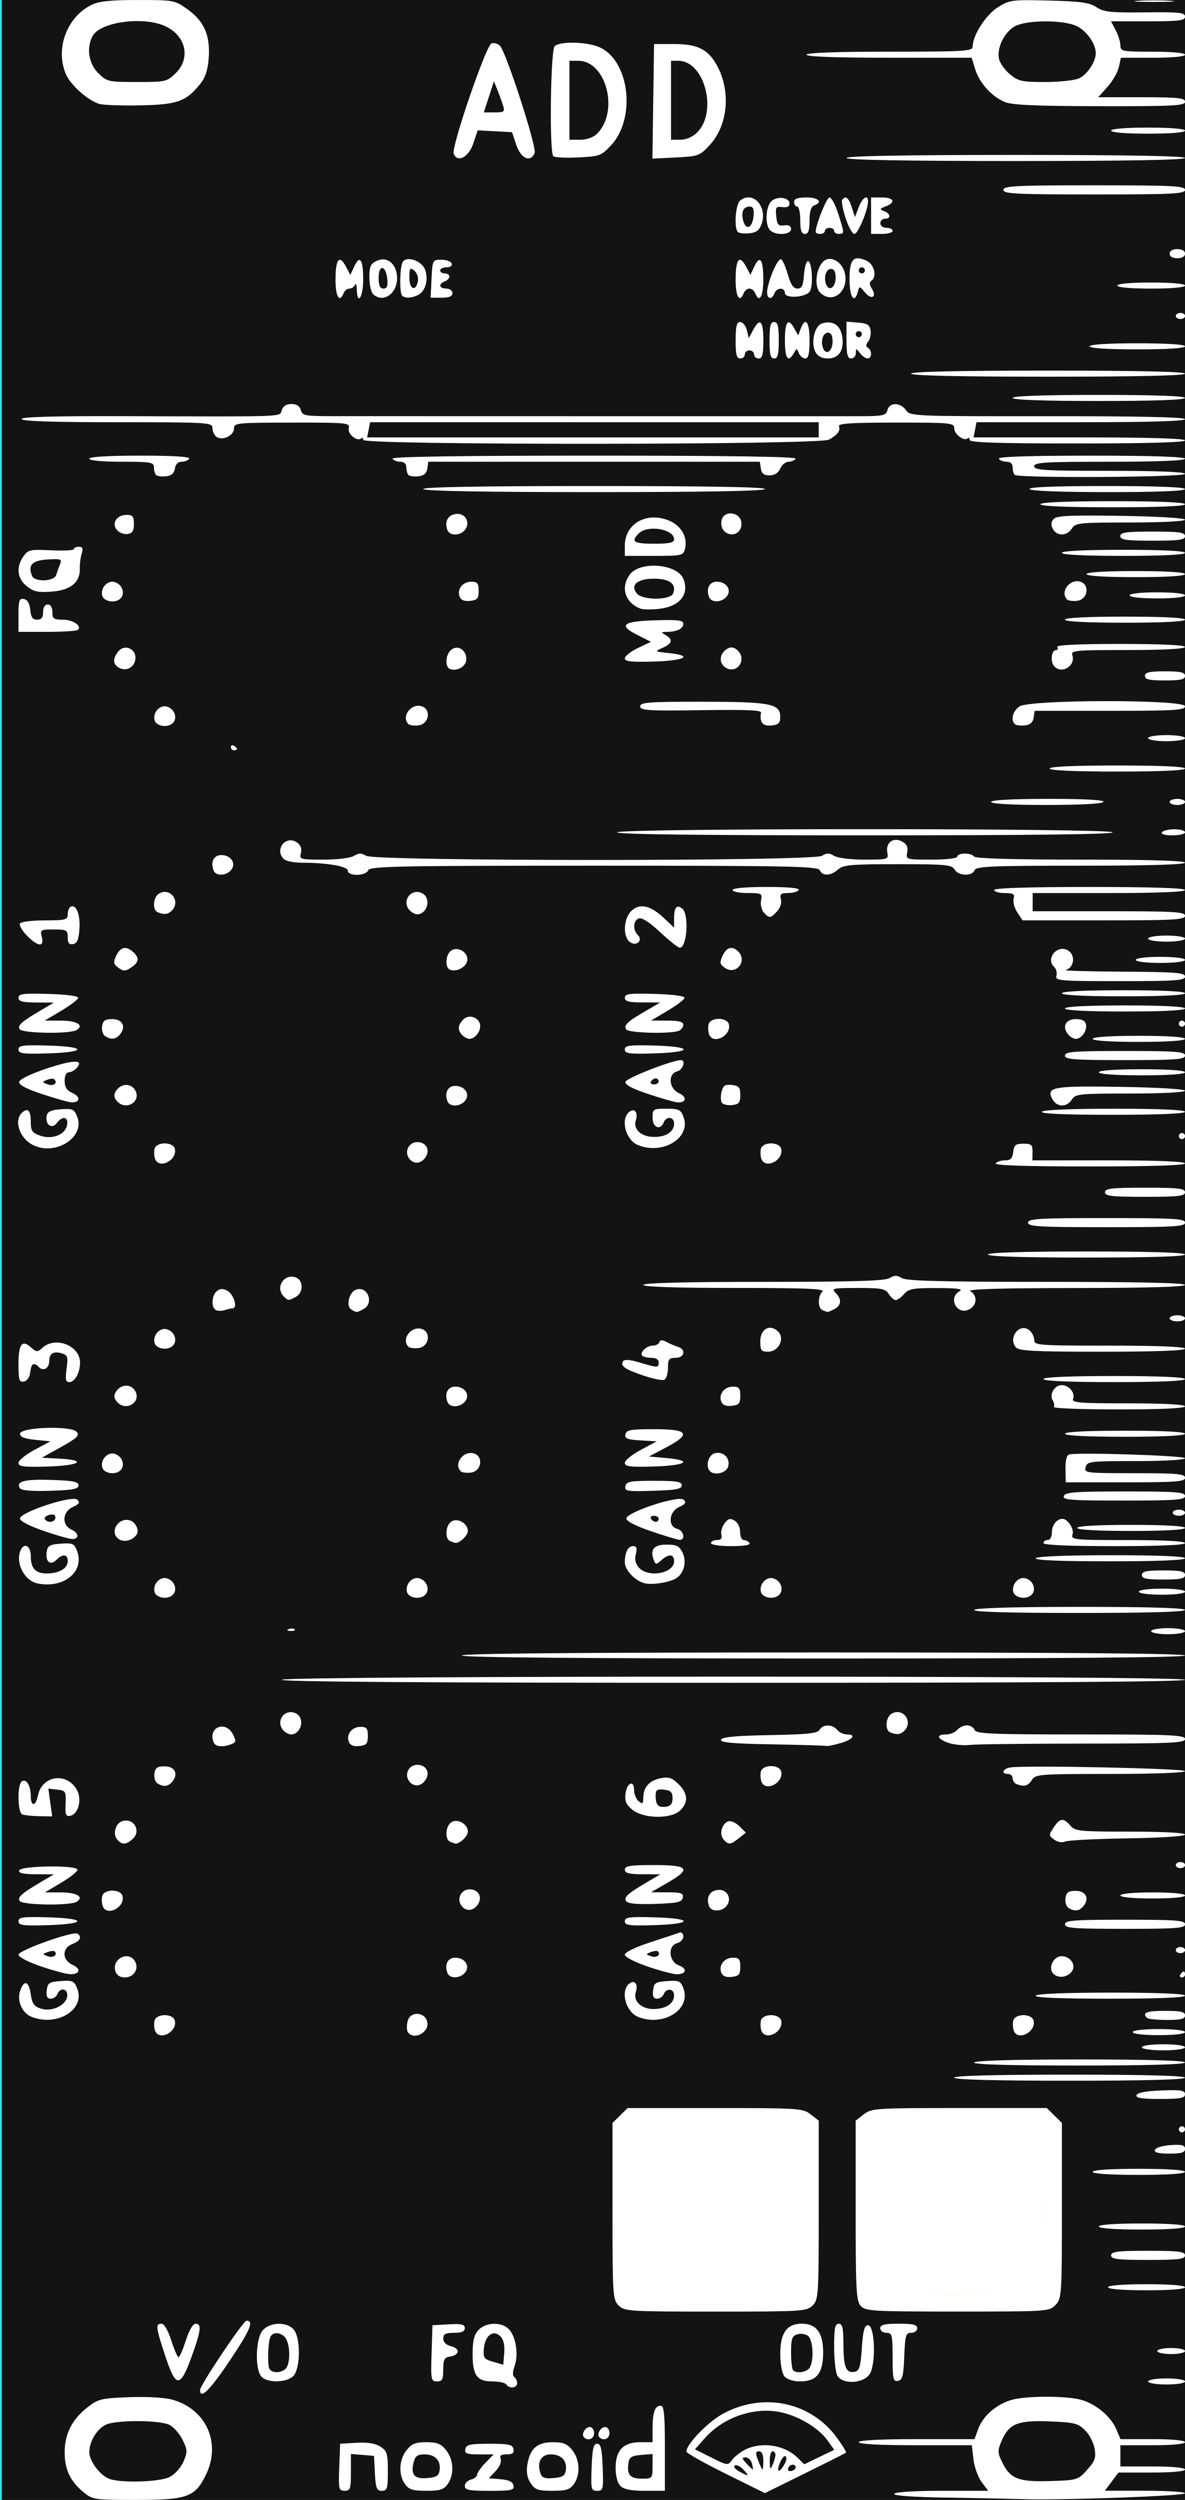 <?xml version="1.0" encoding="UTF-8" standalone="no"?>
<!-- Created with Inkscape (http://www.inkscape.org/) -->

<svg
   width="60.96mm"
   height="128.5mm"
   version="1.1"
   viewBox="0 0 60.96 128.5"
   id="svg16"
   sodipodi:docname="nozori_84_ADD_dark.svg"
   inkscape:version="1.1.1 (3bf5ae0d25, 2021-09-20, custom)"
   xmlns:inkscape="http://www.inkscape.org/namespaces/inkscape"
   xmlns:sodipodi="http://sodipodi.sourceforge.net/DTD/sodipodi-0.dtd"
   xmlns:xlink="http://www.w3.org/1999/xlink"
   xmlns="http://www.w3.org/2000/svg"
   xmlns:svg="http://www.w3.org/2000/svg"
   xmlns:rdf="http://www.w3.org/1999/02/22-rdf-syntax-ns#"
   xmlns:cc="http://creativecommons.org/ns#"
   xmlns:dc="http://purl.org/dc/elements/1.1/">
  <rect x="0" y="0" width="60.96" height="128.5" fill="#808080" stroke="none"/>
  <defs
     id="defs20">
    <linearGradient
       inkscape:collect="always"
       id="linearGradient4556">
      <stop
         style="stop-color:#000000;stop-opacity:1;"
         offset="0"
         id="stop4552" />
      <stop
         style="stop-color:#000000;stop-opacity:0;"
         offset="1"
         id="stop4554" />
    </linearGradient>
    <radialGradient
       inkscape:collect="always"
       xlink:href="#linearGradient4556"
       id="radialGradient4560"
       cx="30.633"
       cy="14.416"
       fx="30.633"
       fy="14.416"
       r="3.506"
       gradientTransform="matrix(1,0,0,0.975,0,0.358)"
       gradientUnits="userSpaceOnUse" />
  </defs>
  <sodipodi:namedview
     pagecolor="#ffffff"
     bordercolor="#666666"
     borderopacity="1"
     objecttolerance="10"
     gridtolerance="10"
     guidetolerance="10"
     inkscape:pageopacity="0"
     inkscape:pageshadow="2"
     inkscape:window-width="1920"
     inkscape:window-height="1060"
     id="namedview18"
     showgrid="false"
     inkscape:zoom="1.4142136"
     inkscape:cx="-89.802559"
     inkscape:cy="242.53762"
     inkscape:window-x="1920"
     inkscape:window-y="1100"
     inkscape:window-maximized="1"
     inkscape:current-layer="layer2"
     inkscape:pagecheckerboard="0"
     inkscape:document-units="mm" />
  <g
     inkscape:groupmode="layer"
     id="layer3"
     inkscape:label="bg uniform"
     style="display:inline">
    <rect
       style="fill:#131313;fill-opacity:1;fill-rule:nonzero;stroke:#09ffff;stroke-width:0.247;stroke-opacity:1"
       id="rect48"
       width="61.164"
       height="128.89"
       x="-0.036"
       y="-0.142" />
    <rect
       style="fill:#ffffff;fill-opacity:1;fill-rule:nonzero;stroke:#fffff5;stroke-width:0.265;stroke-opacity:1"
       id="rect1206"
       width="9.482"
       height="9.163"
       x="32.081"
       y="108.987" />
    <rect
       style="fill:#ffffff;fill-opacity:1;fill-rule:nonzero;stroke:#fffff5;stroke-width:0.3;stroke-opacity:1"
       id="rect1208"
       width="9.035"
       height="8.956"
       x="44.699"
       y="109.009"
       ry="0" />
  </g>
  <g
     inkscape:groupmode="layer"
     id="layer2"
     inkscape:label="add"
     style="display:inline">
    <path
       style="fill:#ffffff;stroke-width:0.157"
       d="m 4.283,128.09 c -0.677,-0.562 -0.957,-1.159 -0.956,-2.042 3.008e-4,-0.934 0.376,-1.68 1.156,-2.294 0.56,-0.441 0.709,-0.479 2.138,-0.535 0.859,-0.034 1.829,0.017 2.201,0.116 1.779,0.472 2.578,2.229 1.767,3.882 -0.559,1.139 -0.956,1.282 -3.568,1.283 -2.19,6.2e-4 -2.256,-0.009 -2.737,-0.408 z m 4.447,-0.772 c 0.272,-0.139 0.58,-0.481 0.712,-0.793 0.21,-0.496 0.205,-0.602 -0.052,-1.12 -0.156,-0.315 -0.462,-0.66 -0.68,-0.766 -0.506,-0.248 -2.707,-0.256 -3.25,-0.012 -0.47,0.211 -0.866,0.863 -0.866,1.424 0,0.446 0.54,1.171 1.011,1.359 0.587,0.234 2.603,0.175 3.126,-0.091 z m 39.992,1.064 c -1.782,-0.029 -2.782,-0.103 -2.722,-0.199 0.055,-0.088 1.094,-0.153 2.466,-0.153 h 2.37 l -0.339,-0.452 c -0.186,-0.249 -0.376,-0.776 -0.421,-1.171 l -0.082,-0.719 H 47.086 c -1.834,0 -2.909,-0.058 -2.909,-0.156 0,-0.099 1.098,-0.156 2.977,-0.156 h 2.977 l 0.198,-0.539 c 0.243,-0.664 0.951,-1.27 1.731,-1.484 0.758,-0.208 2.794,-0.208 3.553,0 0.757,0.207 1.533,0.854 1.81,1.508 l 0.218,0.515 h 1.66 c 1.001,0 1.66,0.062 1.66,0.156 0,0.094 -0.66,0.156 -1.663,0.156 h -1.663 v 0.546 0.546 h 1.663 c 1.003,0 1.663,0.062 1.663,0.156 0,0.095 -0.676,0.156 -1.712,0.156 h -1.712 l -0.351,0.468 -0.351,0.468 h 2.063 c 1.135,0 2.063,0.059 2.063,0.131 0,0.135 -6.303,0.365 -8.299,0.302 -0.617,-0.019 -2.39,-0.056 -3.94,-0.082 z m 7.202,-1.427 c 0.403,-0.445 0.465,-0.617 0.388,-1.085 -0.05,-0.306 -0.273,-0.735 -0.496,-0.954 -0.363,-0.358 -0.551,-0.404 -1.829,-0.453 -1.645,-0.063 -2.088,0.119 -2.468,1.016 -0.209,0.494 -0.204,0.601 0.053,1.119 0.409,0.823 0.836,0.984 2.475,0.932 1.366,-0.043 1.41,-0.057 1.878,-0.573 z m -18.595,0.197 c -1.11,-0.549 -2.019,-1.062 -2.019,-1.14 0,-0.383 1.129,-1.542 1.906,-1.956 2.078,-1.108 4.504,-0.586 5.847,1.258 0.283,0.388 0.489,0.729 0.458,0.757 -0.031,0.028 -0.983,0.507 -2.115,1.065 l -2.058,1.014 z m 0.914,-0.211 c -0.156,-0.17 -0.355,-0.265 -0.442,-0.212 -0.087,0.053 0.011,0.19 0.219,0.303 0.516,0.282 0.552,0.268 0.223,-0.091 z m 2.134,-0.315 c 0.088,-0.162 0.102,-0.329 0.032,-0.372 -0.07,-0.043 -0.207,0.129 -0.304,0.382 -0.187,0.489 0.005,0.482 0.272,-0.01 z m 0.543,0.136 c -0.103,-0.164 -0.384,-0.032 -0.384,0.179 0,0.078 0.106,0.102 0.237,0.052 0.13,-0.049 0.196,-0.154 0.147,-0.232 z m -2.238,-0.137 c -0.046,-0.172 -0.192,-0.312 -0.326,-0.312 -0.205,0 -0.198,0.05 0.043,0.312 0.158,0.172 0.304,0.312 0.326,0.312 0.022,0 0.003,-0.141 -0.043,-0.312 z m 0.587,-0.156 c 0,-0.299 -0.081,-0.468 -0.224,-0.468 -0.183,0 -0.191,0.086 -0.044,0.468 0.099,0.258 0.199,0.468 0.224,0.468 0.024,0 0.044,-0.211 0.044,-0.468 z m 0.622,-0.273 c 0.006,-0.107 -0.06,-0.195 -0.147,-0.195 -0.087,0 -0.153,0.228 -0.147,0.507 0.009,0.425 0.033,0.457 0.147,0.195 0.075,-0.172 0.141,-0.4 0.147,-0.507 z m -1.57,-0.274 c 0.849,-0.433 2.035,-0.255 2.706,0.407 l 0.345,0.34 0.772,-0.373 0.772,-0.373 -0.352,-0.489 c -0.448,-0.621 -1.428,-1.219 -2.343,-1.429 -1.369,-0.314 -2.983,0.221 -3.953,1.311 l -0.519,0.583 0.848,0.424 c 0.822,0.411 0.855,0.415 1.058,0.128 0.115,-0.162 0.416,-0.4 0.667,-0.529 z m -20.869,0.899 0.046,-1.21 0.846,-0.048 c 0.573,-0.032 0.969,0.032 1.227,0.199 0.338,0.218 0.381,0.362 0.381,1.258 0,0.899 -0.034,1.011 -0.309,1.011 -0.265,0 -0.316,-0.128 -0.356,-0.898 l -0.047,-0.898 -0.594,-0.049 -0.594,-0.049 v 0.946 c 0,0.849 -0.033,0.946 -0.323,0.946 -0.302,0 -0.32,-0.081 -0.277,-1.21 z m 3.38,0.863 c -0.343,-0.484 -0.307,-1.252 0.082,-1.74 0.265,-0.332 0.461,-0.411 1.018,-0.411 0.556,0 0.753,0.08 1.018,0.411 0.389,0.488 0.425,1.256 0.082,1.74 -0.203,0.286 -0.398,0.347 -1.099,0.347 -0.702,0 -0.897,-0.061 -1.099,-0.347 z m 1.784,-0.715 c 0.071,-0.491 -0.237,-0.811 -0.781,-0.811 -0.351,0 -0.475,0.088 -0.552,0.39 -0.167,0.657 0.02,0.884 0.686,0.83 0.483,-0.039 0.605,-0.116 0.647,-0.408 z m 1.294,0.814 c 0,-0.137 0.143,-0.286 0.317,-0.33 0.174,-0.045 0.317,-0.157 0.317,-0.25 0,-0.093 0.191,-0.365 0.425,-0.606 l 0.425,-0.438 h -0.754 c -0.633,0 -0.745,-0.044 -0.7,-0.273 0.045,-0.231 0.236,-0.273 1.237,-0.273 1.001,0 1.191,0.042 1.237,0.273 0.04,0.202 -0.051,0.273 -0.349,0.273 -0.299,0 -0.378,0.062 -0.308,0.242 0.054,0.139 -0.057,0.401 -0.26,0.614 l -0.354,0.372 0.61,0.05 c 0.43,0.035 0.626,0.13 0.663,0.323 0.046,0.242 -0.094,0.273 -1.226,0.273 -1.064,0 -1.278,-0.042 -1.278,-0.249 z m 3.388,-0.145 c -0.18,-0.271 -0.232,-0.569 -0.169,-0.956 0.136,-0.825 0.504,-1.149 1.307,-1.149 0.542,0 0.742,0.082 1.005,0.411 0.389,0.488 0.425,1.256 0.082,1.74 -0.203,0.286 -0.397,0.347 -1.105,0.347 -0.742,0 -0.893,-0.053 -1.12,-0.393 z m 1.81,-0.669 c 0.07,-0.489 -0.237,-0.811 -0.773,-0.811 -0.493,0 -0.72,0.395 -0.543,0.945 0.084,0.26 0.213,0.312 0.684,0.273 0.468,-0.038 0.59,-0.117 0.632,-0.408 z m 1.327,-0.148 c 0.036,-0.951 0.097,-1.21 0.284,-1.21 0.187,0 0.247,0.259 0.284,1.21 0.043,1.137 0.026,1.21 -0.284,1.21 -0.31,0 -0.327,-0.073 -0.284,-1.21 z m 1.483,0.965 c -0.151,-0.149 -0.249,-0.516 -0.249,-0.937 0,-0.904 0.397,-1.316 1.267,-1.316 h 0.633 v -0.69 c 0,-0.838 0.121,-1.184 0.413,-1.184 0.178,0 0.221,0.422 0.221,2.186 v 2.186 h -1.018 c -0.714,0 -1.092,-0.073 -1.267,-0.245 z m 1.651,-1.013 v -0.634 l -0.594,0.049 c -0.483,0.039 -0.603,0.116 -0.646,0.411 -0.087,0.608 0.082,0.808 0.68,0.808 0.548,0 0.559,-0.012 0.559,-0.634 z m -3.525,-1.489 c -0.154,-0.152 0.057,-0.531 0.296,-0.531 0.121,0 0.221,0.141 0.221,0.312 0,0.294 -0.308,0.425 -0.517,0.219 z m 0.792,0 c -0.154,-0.152 0.057,-0.531 0.296,-0.531 0.121,0 0.221,0.141 0.221,0.312 0,0.294 -0.308,0.425 -0.517,0.219 z M 10.293,122.846 c 0,-0.247 2.222,-3.559 2.387,-3.559 0.394,0 0.197,0.474 -0.838,2.019 -1.043,1.557 -1.549,2.059 -1.549,1.54 z m 15.755,-0.28 c -0.054,-0.086 -0.37,-0.156 -0.702,-0.156 -0.811,0 -1.034,-0.305 -1.034,-1.413 0,-0.666 0.078,-0.988 0.299,-1.228 0.38,-0.414 1.212,-0.432 1.578,-0.033 0.356,0.388 0.492,1.289 0.284,1.879 -0.103,0.292 -0.111,0.51 -0.019,0.566 0.082,0.05 0.149,0.192 0.149,0.316 0,0.255 -0.406,0.306 -0.554,0.069 z m -0.309,-2.48 c -0.362,-0.357 -0.787,-0.043 -0.846,0.627 -0.043,0.486 9.5e-4,0.549 0.475,0.687 l 0.522,0.151 0.05,-0.609 c 0.033,-0.401 -0.036,-0.693 -0.201,-0.856 z m 33.323,2.324 c 0,-0.087 0.422,-0.156 0.95,-0.156 0.528,0 0.95,0.069 0.95,0.156 0,0.087 -0.422,0.156 -0.95,0.156 -0.528,0 -0.95,-0.069 -0.95,-0.156 z M 8.507,121.117 c -0.494,-1.497 -0.516,-1.674 -0.201,-1.674 0.139,0 0.337,0.338 0.504,0.859 0.151,0.472 0.32,0.859 0.375,0.859 0.055,0 0.224,-0.386 0.375,-0.859 0.167,-0.521 0.365,-0.859 0.504,-0.859 0.321,0 0.275,0.368 -0.216,1.716 -0.581,1.597 -0.802,1.59 -1.341,-0.042 z m 4.933,1.034 c -0.341,-0.405 -0.285,-1.977 0.084,-2.38 0.379,-0.413 1.213,-0.436 1.574,-0.043 0.383,0.418 0.365,2.073 -0.028,2.423 -0.377,0.336 -1.348,0.336 -1.631,1.6e-4 z m 1.255,-0.398 c 0.254,-0.25 0.242,-1.244 -0.018,-1.595 -0.115,-0.155 -0.346,-0.255 -0.515,-0.224 -0.244,0.046 -0.316,0.212 -0.355,0.817 -0.027,0.418 -0.011,0.856 0.035,0.974 0.103,0.265 0.597,0.281 0.854,0.028 z m 7.507,-0.788 0.046,-1.444 0.831,-0.047 c 0.666,-0.038 0.831,9.4e-4 0.831,0.195 0,0.173 -0.159,0.242 -0.554,0.242 -0.438,0 -0.554,0.062 -0.554,0.295 0,0.187 0.149,0.332 0.407,0.396 0.476,0.118 0.435,0.457 -0.063,0.529 -0.286,0.042 -0.344,0.153 -0.344,0.664 0,0.513 -0.053,0.614 -0.323,0.614 -0.305,0 -0.32,-0.081 -0.277,-1.444 z m 18.155,1.186 c -0.129,-0.153 -0.217,-0.624 -0.217,-1.155 0,-1.082 0.336,-1.554 1.108,-1.554 0.753,0 1.097,0.465 1.097,1.483 0,1.06 -0.337,1.483 -1.181,1.483 -0.355,0 -0.676,-0.103 -0.807,-0.258 z m 1.255,-0.398 c 0.268,-0.265 0.24,-1.451 -0.04,-1.68 -0.126,-0.103 -0.376,-0.142 -0.554,-0.087 -0.273,0.085 -0.324,0.232 -0.324,0.924 0,0.452 0.048,0.869 0.106,0.926 0.168,0.166 0.606,0.121 0.813,-0.083 z m 1.462,0.354 c -0.09,-0.166 -0.164,-0.834 -0.164,-1.483 0,-0.946 0.047,-1.181 0.238,-1.181 0.187,0 0.238,0.222 0.24,1.054 0.003,1.177 0.133,1.501 0.571,1.419 0.251,-0.047 0.31,-0.24 0.377,-1.225 0.061,-0.901 0.134,-1.17 0.317,-1.17 0.356,0 0.422,2.004 0.083,2.514 -0.327,0.492 -1.408,0.539 -1.661,0.072 z m 2.844,-0.936 c 0,-1.156 -0.026,-1.261 -0.317,-1.261 -0.176,0 -0.317,-0.104 -0.317,-0.234 0,-0.182 0.211,-0.234 0.95,-0.234 0.739,0 0.95,0.052 0.95,0.234 0,0.129 -0.14,0.234 -0.31,0.234 -0.277,0 -0.315,0.128 -0.356,1.208 -0.038,1.005 -0.093,1.217 -0.323,1.261 -0.245,0.046 -0.277,-0.092 -0.277,-1.208 z m 13.617,-0.324 c 0,-0.086 0.321,-0.156 0.713,-0.156 0.392,0 0.713,0.07 0.713,0.156 0,0.086 -0.321,0.156 -0.713,0.156 -0.392,0 -0.713,-0.07 -0.713,-0.156 z m -27.709,-2.342 c -0.302,-0.298 -0.317,-0.52 -0.317,-4.847 v -4.535 l 0.389,-0.383 0.389,-0.383 h 4.498 c 4.311,0 4.516,0.013 4.916,0.324 l 0.417,0.324 v 4.595 c 0,4.386 -0.014,4.609 -0.317,4.907 -0.302,0.298 -0.528,0.312 -4.988,0.312 -4.46,0 -4.685,-0.014 -4.988,-0.312 z m 6.581,-0.73 c 1.157,-0.389 2.346,-1.621 2.691,-2.79 0.992,-3.364 -2.168,-6.59 -5.516,-5.631 -1.268,0.363 -2.147,1.087 -2.781,2.288 -0.495,0.939 -0.527,1.088 -0.463,2.179 0.08,1.357 0.425,2.132 1.335,2.997 1.234,1.173 3.018,1.533 4.734,0.957 z m 5.873,0.757 c -0.231,-0.252 -0.262,-0.826 -0.262,-4.907 v -4.621 l 0.417,-0.324 c 0.4,-0.31 0.604,-0.324 4.916,-0.324 h 4.498 l 0.389,0.383 0.389,0.383 v 4.506 c 0,4.318 -0.013,4.52 -0.323,4.847 -0.318,0.337 -0.391,0.342 -5.042,0.342 -4.371,0 -4.739,-0.021 -4.981,-0.286 z m 6.394,-0.672 c 1.005,-0.297 2.074,-1.215 2.604,-2.237 1.143,-2.204 0.21,-4.853 -2.1,-5.968 -1.771,-0.855 -3.977,-0.451 -5.231,0.957 -0.773,0.868 -1.023,1.477 -1.102,2.68 -0.142,2.164 0.884,3.776 2.888,4.537 0.628,0.238 2.185,0.255 2.943,0.031 z m 6.327,-0.292 c 0,-0.096 0.765,-0.156 1.979,-0.156 1.214,0 1.979,0.06 1.979,0.156 0,0.096 -0.765,0.156 -1.979,0.156 -1.214,0 -1.979,-0.06 -1.979,-0.156 z m 0.158,-1.639 c 0,-0.195 0.317,-0.234 1.9,-0.234 1.583,0 1.9,0.039 1.9,0.234 0,0.195 -0.317,0.234 -1.9,0.234 -1.583,0 -1.9,-0.039 -1.9,-0.234 z m -0.633,-1.483 c 0,-0.097 0.844,-0.156 2.217,-0.156 1.372,0 2.217,0.059 2.217,0.156 0,0.097 -0.844,0.156 -2.217,0.156 -1.372,0 -2.217,-0.059 -2.217,-0.156 z m -0.317,-2.81 c 0,-0.097 0.897,-0.156 2.375,-0.156 1.478,0 2.375,0.059 2.375,0.156 0,0.097 -0.897,0.156 -2.375,0.156 -1.478,0 -2.375,-0.059 -2.375,-0.156 z m 3.206,-1.132 c 0.036,-0.109 0.391,-0.216 0.805,-0.243 0.584,-0.038 0.74,0.003 0.74,0.195 0,0.188 -0.182,0.243 -0.805,0.243 -0.573,0 -0.786,-0.056 -0.74,-0.195 z m 1.228,-1.054 c 0,-0.086 0.071,-0.156 0.158,-0.156 0.087,0 0.158,0.07 0.158,0.156 0,0.086 -0.071,0.156 -0.158,0.156 -0.087,0 -0.158,-0.07 -0.158,-0.156 z m -2.178,-1.756 c 0.043,-0.128 0.484,-0.211 1.28,-0.241 1.009,-0.038 1.214,-0.005 1.214,0.195 0,0.197 -0.232,0.241 -1.28,0.241 -0.953,0 -1.263,-0.05 -1.214,-0.195 z m -9.381,-0.898 c 0,-0.101 2.085,-0.156 5.938,-0.156 3.853,0 5.938,0.055 5.938,0.156 0,0.101 -2.085,0.156 -5.938,0.156 -3.853,0 -5.938,-0.055 -5.938,-0.156 z m 1.029,-0.781 c 0.062,-0.099 2.06,-0.156 5.472,-0.156 3.477,0 5.374,0.055 5.374,0.156 0,0.101 -1.93,0.156 -5.472,0.156 -3.608,0 -5.439,-0.053 -5.374,-0.156 z m 8.629,-0.781 c 0,-0.089 0.475,-0.156 1.108,-0.156 0.633,0 1.108,0.067 1.108,0.156 0,0.089 -0.475,0.156 -1.108,0.156 -0.633,0 -1.108,-0.067 -1.108,-0.156 z M 7.979,104.385 c -0.048,-0.124 -0.063,-0.352 -0.032,-0.507 0.077,-0.394 0.974,-0.396 1.051,-0.002 0.114,0.582 -0.811,1.044 -1.019,0.509 z m 12.996,0.06 c -0.057,-0.091 -0.059,-0.341 -0.004,-0.556 0.138,-0.542 0.933,-0.48 1.013,0.079 0.077,0.534 -0.733,0.917 -1.009,0.477 z m 18.196,-0.06 c -0.048,-0.124 -0.063,-0.352 -0.032,-0.507 0.077,-0.394 0.974,-0.396 1.051,-0.002 0.114,0.582 -0.811,1.044 -1.019,0.509 z m 12.984,0 c -0.048,-0.124 -0.063,-0.352 -0.032,-0.507 0.077,-0.394 0.974,-0.396 1.051,-0.002 0.114,0.582 -0.811,1.044 -1.019,0.509 z m 6.114,0.069 c 0,-0.092 0.554,-0.156 1.346,-0.156 0.792,0 1.346,0.064 1.346,0.156 0,0.092 -0.554,0.156 -1.346,0.156 -0.792,0 -1.346,-0.064 -1.346,-0.156 z m -56.646,-0.786 c -0.493,-0.195 -0.767,-0.835 -0.581,-1.356 0.204,-0.572 0.449,-0.476 0.543,0.212 0.063,0.457 0.169,0.608 0.509,0.719 0.564,0.184 1.294,-0.151 1.362,-0.625 0.058,-0.4 -0.356,-0.495 -0.504,-0.116 -0.05,0.129 -0.205,0.234 -0.344,0.234 -0.183,0 -0.239,-0.119 -0.203,-0.429 0.045,-0.384 0.121,-0.434 0.723,-0.477 0.611,-0.044 0.689,-0.007 0.846,0.39 0.422,1.074 -1.034,1.97 -2.352,1.448 z m 31.204,0.004 c -0.636,-0.253 -0.925,-1.324 -0.46,-1.705 0.276,-0.226 0.472,0.02 0.34,0.427 -0.148,0.459 0.282,0.873 0.907,0.873 0.64,0 1.063,-0.281 1.063,-0.706 0,-0.349 -0.402,-0.393 -0.532,-0.059 -0.05,0.129 -0.205,0.234 -0.344,0.234 -0.183,0 -0.239,-0.12 -0.203,-0.429 0.045,-0.384 0.121,-0.434 0.723,-0.477 0.603,-0.043 0.69,-0.005 0.833,0.366 0.418,1.084 -1.02,1.996 -2.327,1.477 z m 26.181,0.053 c -0.271,-0.267 -0.026,-0.364 0.924,-0.364 0.809,0 1.029,0.05 1.029,0.234 0,0.181 -0.208,0.234 -0.924,0.234 -0.508,0 -0.971,-0.047 -1.029,-0.104 z m -5.727,-1.145 c 0.061,-0.097 1.532,-0.156 3.889,-0.156 2.422,0 3.791,0.056 3.791,0.156 0,0.1 -1.402,0.156 -3.889,0.156 -2.552,0 -3.855,-0.054 -3.791,-0.156 z M 5.937,101.324 c -0.204,-0.635 0.684,-1.079 1.01,-0.504 0.217,0.382 -0.066,0.824 -0.528,0.824 -0.244,0 -0.417,-0.115 -0.483,-0.32 z m 17.084,0.095 c -0.169,-0.433 0.011,-0.79 0.399,-0.79 0.499,0 0.782,0.433 0.501,0.768 -0.26,0.309 -0.784,0.322 -0.9,0.022 z m 14.084,-0.02 c -0.148,-0.38 0.155,-0.77 0.598,-0.77 0.315,0 0.379,0.079 0.379,0.468 0,0.395 -0.068,0.476 -0.436,0.518 -0.297,0.034 -0.469,-0.035 -0.54,-0.216 z m 17.062,0.028 c -0.255,-0.304 0.036,-0.876 0.446,-0.876 0.434,0 0.746,0.434 0.543,0.755 -0.22,0.346 -0.746,0.41 -0.989,0.122 z m 6.556,0.061 c 0.054,-0.086 0.129,-0.156 0.168,-0.156 0.038,0 0.07,0.07 0.07,0.156 0,0.086 -0.075,0.156 -0.168,0.156 -0.092,0 -0.124,-0.07 -0.07,-0.156 z M 2.099,101.072 c -0.649,-0.221 -1.148,-0.481 -1.148,-0.598 0,-0.225 2.798,-1.222 3.03,-1.081 0.252,0.154 0.14,0.384 -0.259,0.533 -0.543,0.204 -0.538,0.823 0.009,1.069 0.463,0.208 0.38,0.499 -0.137,0.48 -0.191,-0.007 -0.863,-0.188 -1.495,-0.403 z m 0.712,-0.769 c -0.04,-0.04 -0.203,-0.023 -0.361,0.037 -0.274,0.104 -0.273,0.114 0.017,0.217 0.278,0.098 0.52,-0.081 0.344,-0.254 z m 30.48,0.769 c -0.653,-0.223 -1.148,-0.481 -1.148,-0.599 0,-0.122 0.539,-0.384 1.306,-0.634 0.718,-0.234 1.395,-0.458 1.504,-0.498 0.109,-0.04 0.198,0.047 0.198,0.194 0,0.146 -0.143,0.302 -0.317,0.347 -0.497,0.128 -0.434,0.946 0.089,1.142 0.466,0.175 0.376,0.471 -0.138,0.453 -0.191,-0.007 -0.863,-0.188 -1.495,-0.403 z m 0.554,-0.769 c -0.04,-0.04 -0.203,-0.023 -0.361,0.037 -0.274,0.104 -0.273,0.114 0.017,0.217 0.278,0.098 0.52,-0.081 0.344,-0.254 z m 26.641,-0.065 c 0,-0.086 0.107,-0.156 0.238,-0.156 0.131,0 0.238,0.07 0.238,0.156 0,0.086 -0.107,0.156 -0.238,0.156 -0.131,0 -0.238,-0.07 -0.238,-0.156 z M 54.786,98.911 c 0,-0.2 0.449,-0.234 3.088,-0.234 2.639,0 3.088,0.034 3.088,0.234 0,0.2 -0.449,0.234 -3.088,0.234 -2.639,0 -3.088,-0.034 -3.088,-0.234 z M 0.951,98.755 c 0,-0.21 0.226,-0.239 1.544,-0.201 1.997,0.058 1.969,0.342 -0.039,0.402 -1.282,0.038 -1.505,0.008 -1.505,-0.201 z m 31.192,0 c 0,-0.21 0.226,-0.239 1.544,-0.201 1.997,0.058 1.969,0.342 -0.039,0.402 -1.282,0.038 -1.505,0.008 -1.505,-0.201 z M 5.287,97.984 c -0.048,-0.124 -0.063,-0.352 -0.032,-0.507 0.077,-0.394 0.974,-0.395 1.051,-0.002 0.114,0.582 -0.811,1.044 -1.019,0.509 z m 18.477,0.005 c -0.299,-0.355 -0.061,-0.873 0.4,-0.873 0.446,0 0.665,0.391 0.428,0.763 -0.219,0.343 -0.59,0.392 -0.828,0.11 z m 12.716,-0.005 c -0.17,-0.438 0.015,-0.789 0.442,-0.838 0.489,-0.056 0.76,0.458 0.441,0.836 -0.245,0.292 -0.77,0.293 -0.883,0.002 z m 18.49,0.088 c -0.116,-0.073 -0.188,-0.3 -0.158,-0.505 0.043,-0.298 0.148,-0.373 0.526,-0.373 0.525,0 0.722,0.396 0.392,0.788 -0.215,0.256 -0.449,0.283 -0.76,0.09 z M 1.013,97.713 C 0.89,97.517 1.109,97.324 2.139,96.718 l 0.633,-0.373 -0.924,-0.005 c -0.667,-0.004 -0.905,-0.059 -0.858,-0.2 0.082,-0.242 2.954,-0.28 2.996,-0.039 0.015,0.086 -0.356,0.384 -0.824,0.664 l -0.851,0.507 h 0.815 c 0.823,0 1.216,0.233 0.814,0.483 -0.336,0.21 -2.791,0.174 -2.927,-0.043 z m 31.196,0.006 c -0.127,-0.203 0.08,-0.388 1.122,-1.001 l 0.633,-0.373 -0.91,-0.005 c -0.702,-0.004 -0.91,-0.059 -0.91,-0.239 0,-0.192 0.273,-0.234 1.504,-0.234 1.799,0 1.94,0.192 0.673,0.92 l -0.831,0.478 0.843,0.003 c 0.716,0.003 0.835,0.044 0.79,0.277 -0.045,0.231 -0.266,0.28 -1.424,0.318 -0.948,0.031 -1.407,-0.014 -1.49,-0.145 z m 25.427,-0.29 c 0,-0.094 0.66,-0.156 1.663,-0.156 1.003,0 1.663,0.062 1.663,0.156 0,0.094 -0.66,0.156 -1.663,0.156 -1.003,0 -1.663,-0.062 -1.663,-0.156 z m 2.85,-1.561 c 0,-0.086 0.107,-0.156 0.238,-0.156 0.131,0 0.238,0.07 0.238,0.156 0,0.086 -0.107,0.156 -0.238,0.156 -0.131,0 -0.238,-0.07 -0.238,-0.156 z M 6.024,94.547 c -0.226,-0.269 -0.09,-0.801 0.237,-0.925 0.598,-0.226 1.034,0.484 0.558,0.909 -0.339,0.303 -0.551,0.307 -0.795,0.016 z m 17.134,0.123 c -0.27,-0.107 -0.25,-0.752 0.029,-0.981 0.306,-0.25 0.881,0.05 0.881,0.46 0,0.244 -0.454,0.664 -0.663,0.612 -0.028,-0.007 -0.139,-0.048 -0.248,-0.091 z m 14.059,-0.123 c -0.227,-0.27 -0.089,-0.801 0.241,-0.926 0.129,-0.049 0.387,0.061 0.574,0.245 l 0.339,0.334 -0.36,0.287 c -0.434,0.346 -0.545,0.355 -0.793,0.06 z m 17.019,0.015 c -0.29,-0.209 -0.291,-0.237 -0.031,-0.628 0.326,-0.491 0.497,-0.51 0.856,-0.097 0.252,0.291 0.467,0.312 3.086,0.312 1.689,0 2.815,0.06 2.815,0.15 0,0.088 -1.214,0.168 -2.969,0.195 -1.633,0.025 -3.078,0.1 -3.211,0.166 -0.141,0.07 -0.368,0.029 -0.545,-0.098 z M 1.149,93.265 c -0.249,-0.099 -0.268,-1.553 -0.022,-1.703 0.233,-0.142 0.452,0.219 0.455,0.752 0.003,0.571 0.255,0.549 0.373,-0.032 0.207,-1.02 1.474,-1.204 1.994,-0.289 0.281,0.494 0.086,1.263 -0.341,1.344 -0.219,0.042 -0.26,-0.068 -0.234,-0.623 0.029,-0.635 0.005,-0.676 -0.428,-0.725 l -0.459,-0.052 0.099,0.715 0.099,0.715 -0.67,-0.012 c -0.368,-0.007 -0.759,-0.048 -0.868,-0.091 z M 32.552,93.038 c -0.326,-0.253 -0.415,-0.442 -0.378,-0.808 0.059,-0.584 0.444,-0.776 0.444,-0.221 0,0.211 0.107,0.472 0.238,0.579 0.2,0.164 0.238,0.134 0.238,-0.185 0,-0.538 0.315,-0.888 0.9,-1.001 0.408,-0.079 0.582,-0.021 0.91,0.303 0.488,0.481 0.518,0.93 0.09,1.352 -0.454,0.447 -1.855,0.437 -2.442,-0.018 z m 2.046,-0.606 c 0,-0.31 -0.09,-0.401 -0.435,-0.44 -0.368,-0.042 -0.435,0.009 -0.435,0.325 0,0.47 0.137,0.608 0.548,0.55 0.227,-0.032 0.323,-0.162 0.323,-0.436 z M 8.102,91.67 c -0.116,-0.073 -0.188,-0.3 -0.158,-0.505 0.043,-0.298 0.148,-0.373 0.526,-0.373 0.525,0 0.722,0.396 0.392,0.788 -0.215,0.256 -0.449,0.283 -0.76,0.09 z m 12.97,-0.083 c -0.299,-0.355 -0.061,-0.873 0.4,-0.873 0.446,0 0.665,0.391 0.428,0.763 -0.219,0.343 -0.59,0.392 -0.828,0.11 z m 18.099,-0.005 c -0.048,-0.124 -0.063,-0.352 -0.032,-0.507 0.077,-0.394 0.974,-0.395 1.051,-0.002 0.114,0.582 -0.811,1.044 -1.019,0.509 z m 13.121,0.122 c -0.109,-0.043 -0.198,-0.178 -0.198,-0.3 0,-0.122 -0.107,-0.221 -0.238,-0.221 -0.373,0 -0.277,-0.269 0.119,-0.333 0.764,-0.123 8.986,0.05 8.986,0.188 0,0.085 -1.586,0.145 -3.841,0.145 -3.67,0 -3.85,0.014 -4.039,0.312 -0.195,0.308 -0.402,0.363 -0.789,0.209 z M 10.987,89.553 c -0.301,-0.774 0.622,-1.143 0.998,-0.4 0.17,0.335 0.159,0.405 -0.074,0.496 -0.457,0.179 -0.831,0.14 -0.923,-0.097 z m 6.959,-0.02 c -0.148,-0.38 0.155,-0.77 0.598,-0.77 0.315,0 0.379,0.079 0.379,0.468 0,0.395 -0.068,0.476 -0.436,0.518 -0.297,0.034 -0.469,-0.035 -0.54,-0.216 z m 21.746,0.128 c -2.016,-0.035 -2.648,-0.093 -2.6,-0.238 0.046,-0.137 0.751,-0.204 2.502,-0.235 1.949,-0.035 2.463,-0.089 2.568,-0.273 0.169,-0.297 0.655,-0.295 0.906,0.004 0.108,0.129 0.331,0.234 0.494,0.234 0.507,0 0.327,0.254 -0.315,0.444 -0.337,0.099 -0.675,0.165 -0.752,0.146 -0.077,-0.019 -1.339,-0.056 -2.804,-0.082 z m 9.116,-0.071 c -0.602,-0.199 -0.678,-0.437 -0.138,-0.437 0.207,0 0.465,-0.105 0.574,-0.234 0.108,-0.129 0.333,-0.234 0.499,-0.234 0.166,0 0.343,0.105 0.393,0.234 0.079,0.202 0.833,0.234 5.458,0.234 4.665,0 5.367,0.031 5.367,0.234 0,0.203 -0.691,0.234 -5.265,0.236 -2.896,9.37e-4 -5.514,0.032 -5.819,0.069 -0.305,0.037 -0.786,-0.009 -1.069,-0.102 z M 14.6,88.966 c -0.473,-0.466 0.052,-1.196 0.637,-0.887 0.467,0.246 0.256,1.074 -0.273,1.074 -0.096,0 -0.26,-0.084 -0.364,-0.187 z m 31.2,0.084 c -0.293,-0.116 -0.24,-0.795 0.075,-0.969 0.581,-0.321 1.119,0.417 0.645,0.885 -0.198,0.195 -0.386,0.217 -0.72,0.084 z M 14.489,86.343 c 0.136,-0.216 46.472,-0.216 46.472,0 0,0.103 -7.867,0.156 -23.285,0.156 -15.483,0 -23.252,-0.052 -23.187,-0.156 z m 9.263,-1.249 c 0,-0.103 6.307,-0.156 18.605,-0.156 12.298,0 18.605,0.053 18.605,0.156 0,0.103 -6.307,0.156 -18.605,0.156 -12.298,0 -18.605,-0.053 -18.605,-0.156 z m 35.467,-1.249 c 0,-0.086 0.392,-0.156 0.871,-0.156 0.479,0 0.871,0.07 0.871,0.156 0,0.086 -0.392,0.156 -0.871,0.156 -0.479,0 -0.871,-0.07 -0.871,-0.156 z M 14.855,83.738 c 0.114,-0.045 0.251,-0.04 0.303,0.012 0.053,0.052 -0.041,0.089 -0.208,0.082 -0.184,-0.007 -0.222,-0.044 -0.096,-0.094 z m 35.26,-0.986 c 0.062,-0.099 2.06,-0.156 5.472,-0.156 3.477,0 5.374,0.055 5.374,0.156 0,0.101 -1.93,0.156 -5.472,0.156 -3.608,0 -5.439,-0.053 -5.374,-0.156 z M 7.967,81.872 c -0.131,-0.337 0.15,-0.759 0.505,-0.759 0.155,0 0.355,0.113 0.443,0.252 0.242,0.378 0.018,0.763 -0.443,0.763 -0.23,0 -0.449,-0.111 -0.505,-0.255 z m 12.984,0 c -0.131,-0.337 0.15,-0.759 0.505,-0.759 0.155,0 0.355,0.113 0.443,0.252 0.242,0.378 0.018,0.763 -0.443,0.763 -0.23,0 -0.449,-0.111 -0.505,-0.255 z m 18.209,0 c -0.131,-0.337 0.15,-0.759 0.505,-0.759 0.155,0 0.355,0.113 0.443,0.252 0.242,0.378 0.018,0.763 -0.443,0.763 -0.23,0 -0.449,-0.111 -0.505,-0.255 z m 12.984,0 c -0.131,-0.337 0.15,-0.759 0.505,-0.759 0.155,0 0.355,0.113 0.443,0.252 0.242,0.378 0.018,0.763 -0.443,0.763 -0.23,0 -0.449,-0.111 -0.505,-0.255 z m 6.443,-0.057 c 0,-0.09 0.501,-0.156 1.188,-0.156 0.686,0 1.188,0.066 1.188,0.156 0,0.09 -0.501,0.156 -1.188,0.156 -0.686,0 -1.188,-0.066 -1.188,-0.156 z M 1.944,81.394 C 1.269,81.263 0.793,80.374 1.047,79.72 c 0.178,-0.458 0.537,-0.278 0.537,0.268 0,0.633 0.241,0.89 0.834,0.89 0.622,0 1.066,-0.262 1.066,-0.63 0,-0.369 -0.249,-0.396 -0.587,-0.063 -0.31,0.306 -0.568,0.087 -0.495,-0.421 0.045,-0.313 0.156,-0.377 0.726,-0.417 0.602,-0.043 0.69,-0.004 0.832,0.362 0.409,1.061 -0.655,1.95 -2.016,1.685 z m 31.229,-0.01 c -0.481,-0.105 -1.029,-0.674 -1.029,-1.067 0,-0.524 0.163,-0.844 0.43,-0.844 0.177,0 0.211,0.104 0.134,0.409 -0.071,0.28 -0.019,0.502 0.166,0.703 0.489,0.533 1.804,0.288 1.804,-0.336 0,-0.374 -0.272,-0.395 -0.657,-0.051 -0.259,0.231 -0.295,0.232 -0.382,0.009 -0.215,-0.553 -0.011,-0.811 0.643,-0.811 0.525,0 0.662,0.069 0.831,0.415 0.238,0.489 0.054,1.126 -0.388,1.349 -0.389,0.196 -1.168,0.31 -1.551,0.226 z m 25.571,-0.428 c 0,-0.186 0.229,-0.234 1.108,-0.234 0.88,0 1.108,0.048 1.108,0.234 0,0.186 -0.229,0.234 -1.108,0.234 -0.88,0 -1.108,-0.048 -1.108,-0.234 z m -5.463,-0.859 c 0.061,-0.097 1.532,-0.156 3.889,-0.156 2.422,0 3.791,0.056 3.791,0.156 0,0.1 -1.402,0.156 -3.889,0.156 -2.552,0 -3.855,-0.054 -3.791,-0.156 z M 36.577,79.317 c 0,-0.086 0.136,-0.156 0.302,-0.156 0.209,0 0.28,-0.084 0.23,-0.273 -0.04,-0.15 0.034,-0.414 0.164,-0.585 0.191,-0.252 0.291,-0.279 0.522,-0.136 0.162,0.099 0.284,0.354 0.28,0.585 -0.003,0.225 0.081,0.41 0.189,0.41 0.107,0 0.239,0.07 0.293,0.156 0.061,0.098 -0.289,0.156 -0.941,0.156 -0.587,0 -1.039,-0.068 -1.039,-0.156 z m 17.1,0 c 0,-0.086 0.098,-0.156 0.218,-0.156 0.129,0 0.218,-0.166 0.218,-0.408 0,-0.365 0.247,-0.676 0.543,-0.682 0.263,-0.006 0.609,0.522 0.521,0.795 -0.091,0.283 0.031,0.296 2.845,0.296 1.854,0 2.94,0.058 2.94,0.156 0,0.1 -1.319,0.156 -3.642,0.156 -2.322,0 -3.642,-0.057 -3.642,-0.156 z M 6.1,79.104 c -0.507,-0.365 0.021,-1.167 0.619,-0.941 0.265,0.1 0.447,0.497 0.321,0.699 -0.203,0.324 -0.661,0.442 -0.939,0.242 z m 17.058,0.11 c -0.27,-0.107 -0.25,-0.752 0.029,-0.981 0.306,-0.25 0.881,0.05 0.881,0.46 0,0.244 -0.454,0.664 -0.663,0.612 -0.028,-0.007 -0.139,-0.048 -0.248,-0.091 z M 2.297,78.708 c -0.78,-0.266 -1.267,-0.517 -1.267,-0.653 0,-0.328 2.699,-1.213 2.949,-0.967 0.144,0.142 0.09,0.228 -0.233,0.373 -0.535,0.24 -0.584,0.927 -0.082,1.155 0.371,0.169 0.431,0.45 0.105,0.495 C 3.657,79.127 2.994,78.945 2.297,78.708 Z m 0.554,-0.703 c 0,-0.142 -0.111,-0.191 -0.315,-0.138 -0.173,0.045 -0.276,0.143 -0.228,0.22 0.138,0.221 0.543,0.16 0.543,-0.081 z m 30.638,0.702 c -0.781,-0.265 -1.267,-0.515 -1.267,-0.651 0,-0.328 2.699,-1.213 2.949,-0.967 0.144,0.142 0.09,0.228 -0.233,0.373 -0.529,0.238 -0.599,0.993 -0.103,1.121 0.341,0.088 0.446,0.587 0.119,0.567 -0.109,-0.007 -0.768,-0.206 -1.465,-0.443 z m 0.396,-0.638 c 0,-0.086 -0.111,-0.156 -0.247,-0.156 -0.136,0 -0.203,0.07 -0.149,0.156 0.054,0.086 0.165,0.156 0.247,0.156 0.082,0 0.149,-0.07 0.149,-0.156 z m 21.534,0.468 c 0,-0.098 1.029,-0.156 2.771,-0.156 1.742,0 2.771,0.058 2.771,0.156 0,0.098 -1.029,0.156 -2.771,0.156 -1.742,0 -2.771,-0.058 -2.771,-0.156 z m 4.908,-0.781 c 0,-0.086 0.143,-0.156 0.317,-0.156 0.174,0 0.317,0.07 0.317,0.156 0,0.086 -0.143,0.156 -0.317,0.156 -0.174,0 -0.317,-0.07 -0.317,-0.156 z m -5.599,-0.859 c 0.077,-0.197 0.578,-0.234 3.162,-0.234 2.624,0 3.071,0.034 3.071,0.234 0,0.2 -0.457,0.234 -3.162,0.234 -2.745,0 -3.15,-0.031 -3.071,-0.234 z M 1.026,76.498 c -0.222,-0.353 0.224,-0.472 1.603,-0.428 1.128,0.036 1.411,0.092 1.411,0.28 0,0.188 -0.287,0.243 -1.452,0.279 -0.949,0.029 -1.49,-0.016 -1.562,-0.131 z M 32.173,76.395 c 0.048,-0.244 0.236,-0.279 1.477,-0.279 1.159,0 1.423,0.043 1.423,0.234 0,0.188 -0.29,0.243 -1.477,0.279 -1.347,0.041 -1.473,0.02 -1.423,-0.234 z m 22.639,-0.889 c -0.009,-0.416 0.062,-0.709 0.178,-0.742 0.438,-0.122 5.971,0.055 5.971,0.191 0,0.085 -1.057,0.146 -2.515,0.146 -2.382,0 -2.519,0.017 -2.598,0.312 -0.08,0.303 -0.005,0.312 2.515,0.312 2.204,0 2.598,0.036 2.598,0.234 0,0.2 -0.446,0.234 -3.067,0.234 H 54.826 Z M 5.275,75.47 c -0.131,-0.337 0.15,-0.759 0.505,-0.759 0.155,0 0.355,0.113 0.443,0.252 0.242,0.378 0.018,0.763 -0.443,0.763 -0.23,0 -0.449,-0.111 -0.505,-0.255 z m 18.431,0.159 c -0.39,-0.385 0.133,-1.089 0.68,-0.917 0.505,0.158 0.376,0.92 -0.166,0.982 -0.221,0.025 -0.453,-0.004 -0.515,-0.065 z m 12.818,-0.007 c -0.24,-0.236 -0.095,-0.815 0.229,-0.916 0.445,-0.139 0.842,0.252 0.7,0.691 -0.103,0.319 -0.69,0.462 -0.929,0.226 z M 0.951,75.195 c 0,-0.127 0.37,-0.428 0.822,-0.669 l 0.822,-0.439 -0.782,-0.078 c -0.554,-0.055 -0.782,-0.146 -0.782,-0.312 0,-0.34 2.635,-0.428 2.913,-0.097 0.158,0.188 0.023,0.319 -0.801,0.778 l -0.992,0.551 0.906,0.048 c 1.468,0.077 1.055,0.356 -0.601,0.405 -1.241,0.037 -1.505,0.004 -1.505,-0.185 z m 31.192,0 c 0,-0.127 0.37,-0.428 0.821,-0.669 l 0.821,-0.439 -0.831,-0.048 c -0.682,-0.039 -0.822,-0.095 -0.779,-0.312 0.044,-0.225 0.263,-0.265 1.472,-0.265 1.777,0 1.938,0.242 0.622,0.937 l -0.887,0.468 0.888,0.078 c 1.415,0.124 1.042,0.386 -0.622,0.435 -1.241,0.037 -1.505,0.004 -1.505,-0.185 z m 22.642,-1.499 c 0,-0.099 1.135,-0.156 3.088,-0.156 1.953,0 3.088,0.057 3.088,0.156 0,0.099 -1.135,0.156 -3.088,0.156 -1.953,0 -3.088,-0.057 -3.088,-0.156 z m -0.574,-1.374 c 0.043,-0.069 0.016,-0.223 -0.059,-0.343 -0.187,-0.298 0.099,-0.782 0.461,-0.782 0.375,0 0.709,0.396 0.591,0.701 -0.08,0.206 0.287,0.236 2.832,0.236 1.844,0 2.924,0.058 2.924,0.156 0,0.099 -1.243,0.156 -3.414,0.156 -1.877,0 -3.378,-0.056 -3.336,-0.125 z M 6.007,72.043 c -0.151,-0.179 -0.162,-0.319 -0.042,-0.507 0.236,-0.37 0.71,-0.419 0.947,-0.099 0.439,0.593 -0.427,1.174 -0.905,0.607 z m 17.014,0.022 c -0.169,-0.433 0.011,-0.79 0.399,-0.79 0.499,0 0.782,0.433 0.501,0.768 -0.26,0.309 -0.784,0.322 -0.9,0.022 z m 14.084,-0.02 c -0.148,-0.38 0.155,-0.77 0.598,-0.77 0.315,0 0.379,0.079 0.379,0.468 0,0.395 -0.068,0.476 -0.436,0.518 -0.297,0.034 -0.469,-0.035 -0.54,-0.216 z M 0.951,70.126 c 0,-1.039 0.181,-1.283 0.643,-0.87 0.286,0.255 0.327,0.256 0.596,0.015 0.672,-0.599 1.927,-0.1 1.927,0.767 0,0.522 -0.268,1.005 -0.557,1.005 -0.179,0 -0.208,-0.148 -0.134,-0.686 0.084,-0.604 0.055,-0.699 -0.239,-0.791 -0.421,-0.132 -0.654,0.005 -0.654,0.384 0,0.373 -0.29,0.557 -0.52,0.33 C 1.735,70.003 1.61,70.073 1.556,70.533 1.525,70.791 1.396,70.982 1.228,71.013 0.989,71.057 0.951,70.936 0.951,70.126 Z M 33.1,70.706 c -0.956,-0.323 -1.2,-0.494 -1.049,-0.735 0.068,-0.108 0.348,-0.087 0.849,0.063 0.936,0.28 0.986,0.28 0.986,-0.007 0,-0.141 -0.147,-0.234 -0.369,-0.234 -0.203,0 -0.416,-0.046 -0.474,-0.103 -0.159,-0.157 0.213,-0.522 0.533,-0.522 0.156,0 0.311,-0.08 0.344,-0.177 0.043,-0.128 0.146,-0.131 0.369,-0.011 0.17,0.091 0.434,0.204 0.587,0.251 0.432,0.132 0.341,0.563 -0.119,0.563 -0.344,0 -0.396,0.069 -0.396,0.53 0,0.291 -0.089,0.562 -0.198,0.602 -0.109,0.04 -0.587,-0.059 -1.063,-0.219 z m 20.578,0.18 c 0,-0.1 1.319,-0.156 3.642,-0.156 2.322,0 3.642,0.057 3.642,0.156 0,0.1 -1.319,0.156 -3.642,0.156 -2.322,0 -3.642,-0.057 -3.642,-0.156 z M 39.111,68.944 c 0,-0.637 0.501,-0.911 0.917,-0.501 0.364,0.359 0.026,1.037 -0.517,1.037 -0.349,0 -0.399,-0.067 -0.399,-0.536 z M 52.259,69.254 c -0.419,-0.498 0.199,-1.281 0.693,-0.877 0.138,0.113 0.251,0.337 0.251,0.498 0,0.279 0.19,0.293 3.879,0.293 2.481,0 3.879,0.056 3.879,0.156 0,0.1 -1.524,0.156 -4.256,0.156 -3.527,0 -4.288,-0.039 -4.447,-0.227 z M 7.967,69.069 c -0.131,-0.337 0.15,-0.759 0.505,-0.759 0.155,0 0.355,0.113 0.443,0.252 0.242,0.378 0.018,0.763 -0.443,0.763 -0.23,0 -0.449,-0.111 -0.505,-0.255 z m 13.047,0.159 c -0.39,-0.385 0.133,-1.089 0.68,-0.917 0.505,0.158 0.376,0.92 -0.166,0.982 -0.221,0.025 -0.453,-0.004 -0.515,-0.065 z m 39.155,-1.464 c 0,-0.086 0.178,-0.156 0.396,-0.156 0.218,0 0.396,0.07 0.396,0.156 0,0.086 -0.178,0.156 -0.396,0.156 -0.218,0 -0.396,-0.07 -0.396,-0.156 z M 11.125,67.347 c -0.27,-0.107 -0.25,-0.752 0.029,-0.981 0.163,-0.133 0.315,-0.14 0.535,-0.024 0.335,0.177 0.556,0.896 0.28,0.908 -0.094,0.004 -0.278,0.045 -0.408,0.092 -0.131,0.046 -0.327,0.049 -0.435,0.006 z m 6.945,-0.038 c -0.282,-0.176 -0.117,-0.88 0.238,-1.015 0.601,-0.227 0.959,0.693 0.388,0.995 -0.365,0.193 -0.349,0.192 -0.626,0.02 z m 24.247,0.038 c -0.252,-0.1 -0.257,-0.713 -0.008,-0.958 0.148,-0.146 -0.855,-0.187 -4.513,-0.187 -3.03,0 -4.703,-0.056 -4.703,-0.156 0,-0.101 2.165,-0.156 6.177,-0.156 4.642,0 6.255,-0.048 6.492,-0.194 0.25,-0.154 0.379,-0.154 0.629,0 0.238,0.147 2.044,0.194 7.442,0.194 4.646,0 7.127,0.054 7.127,0.156 0,0.101 -1.996,0.158 -5.661,0.161 -3.923,0.003 -5.575,0.054 -5.383,0.164 0.376,0.216 0.35,0.719 -0.05,0.93 -0.627,0.331 -1.12,-0.576 -0.504,-0.93 0.203,-0.117 -0.104,-0.16 -1.152,-0.164 -1.237,-0.004 -1.466,0.037 -1.701,0.308 -0.149,0.172 -0.342,0.312 -0.43,0.312 -0.087,0 -0.248,-0.141 -0.356,-0.312 -0.174,-0.274 -0.369,-0.312 -1.596,-0.312 -1.271,0 -1.376,0.022 -1.149,0.245 0.335,0.33 0.313,0.646 -0.057,0.842 -0.168,0.089 -0.329,0.156 -0.356,0.149 -0.028,-0.007 -0.139,-0.048 -0.248,-0.091 z m -27.717,-0.708 c -0.45,-0.444 -0.01,-1.175 0.594,-0.986 0.421,0.132 0.433,0.793 0.018,1.012 -0.382,0.201 -0.382,0.201 -0.612,-0.026 z m 36.228,-2.155 c 0,-0.101 1.794,-0.156 5.067,-0.156 3.272,0 5.067,0.055 5.067,0.156 0,0.101 -1.794,0.156 -5.067,0.156 -3.272,0 -5.067,-0.055 -5.067,-0.156 z m 2.058,-1.639 c 0,-0.202 0.554,-0.234 4.038,-0.234 3.483,0 4.038,0.032 4.038,0.234 0,0.202 -0.554,0.234 -4.038,0.234 -3.483,0 -4.038,-0.032 -4.038,-0.234 z m 3.958,-1.561 c 0,-0.196 0.334,-0.234 2.058,-0.234 1.724,0 2.058,0.038 2.058,0.234 0,0.196 -0.334,0.234 -2.058,0.234 -1.724,0 -2.058,-0.038 -2.058,-0.234 z m -5.621,-1.483 c 0.054,-0.086 0.267,-0.156 0.474,-0.156 0.292,0 0.387,-0.095 0.426,-0.429 0.042,-0.362 0.125,-0.429 0.525,-0.429 0.414,0 0.474,0.055 0.469,0.429 l -0.006,0.429 h 3.925 c 2.511,0 3.925,0.056 3.925,0.156 0,0.101 -1.745,0.156 -4.918,0.156 -3.238,0 -4.884,-0.053 -4.82,-0.156 z M 7.979,59.575 c -0.048,-0.124 -0.063,-0.352 -0.032,-0.507 0.077,-0.394 0.974,-0.395 1.051,-0.002 0.114,0.582 -0.811,1.044 -1.019,0.509 z m 13.093,0.005 c -0.299,-0.355 -0.061,-0.873 0.4,-0.873 0.446,0 0.665,0.391 0.428,0.763 -0.219,0.343 -0.59,0.392 -0.828,0.11 z m 18.099,-0.005 c -0.048,-0.124 -0.063,-0.352 -0.032,-0.507 0.077,-0.394 0.974,-0.395 1.051,-0.002 0.114,0.582 -0.811,1.044 -1.019,0.509 z M 1.664,58.839 C 0.971,58.466 0.697,57.548 1.164,57.166 c 0.288,-0.236 0.421,-0.067 0.421,0.537 0,0.426 0.078,0.532 0.495,0.675 0.626,0.215 1.303,-0.065 1.376,-0.571 0.06,-0.418 -0.248,-0.462 -0.537,-0.077 -0.25,0.334 -0.604,0.078 -0.517,-0.374 0.042,-0.218 0.222,-0.302 0.728,-0.338 0.61,-0.044 0.688,-0.007 0.844,0.39 0.419,1.066 -1.167,2.046 -2.311,1.429 z m 31.163,0.023 c -0.636,-0.253 -0.925,-1.324 -0.46,-1.705 0.276,-0.226 0.472,0.02 0.34,0.427 -0.145,0.45 0.261,0.838 0.896,0.855 0.647,0.018 1.074,-0.256 1.074,-0.689 0,-0.349 -0.402,-0.393 -0.532,-0.059 -0.169,0.434 -0.576,0.268 -0.576,-0.234 0,-0.451 0.026,-0.468 0.716,-0.468 0.625,0 0.736,0.051 0.872,0.405 0.415,1.075 -1.03,1.985 -2.331,1.468 z M 60.644,58.395 c 0,-0.086 0.071,-0.156 0.158,-0.156 0.087,0 0.158,0.07 0.158,0.156 0,0.086 -0.071,0.156 -0.158,0.156 -0.087,0 -0.158,-0.07 -0.158,-0.156 z m -7.046,-1.249 c 0.061,-0.097 1.479,-0.156 3.73,-0.156 2.316,0 3.632,0.057 3.632,0.156 0,0.1 -1.349,0.156 -3.73,0.156 -2.447,0 -3.697,-0.054 -3.632,-0.156 z M 6.007,56.586 C 5.856,56.407 5.845,56.267 5.965,56.079 c 0.236,-0.37 0.71,-0.419 0.947,-0.099 0.439,0.593 -0.427,1.174 -0.905,0.607 z m 17.014,0.022 c -0.169,-0.433 0.011,-0.79 0.399,-0.79 0.499,0 0.782,0.433 0.501,0.768 -0.26,0.309 -0.784,0.322 -0.9,0.022 z m 14.11,0.069 c -0.06,-0.096 -0.064,-0.35 -0.009,-0.565 0.08,-0.315 0.183,-0.382 0.53,-0.342 0.361,0.041 0.43,0.124 0.43,0.517 0,0.391 -0.07,0.476 -0.42,0.516 -0.231,0.026 -0.47,-0.03 -0.53,-0.126 z m 17.011,-0.174 c -0.343,-0.631 9.5e-4,-0.693 3.533,-0.636 1.872,0.03 3.285,0.115 3.285,0.197 0,0.083 -1.192,0.145 -2.812,0.145 -2.64,0 -2.824,0.019 -3.01,0.312 -0.259,0.408 -0.77,0.399 -0.997,-0.018 z M 2.173,56.24 C 1.323,55.957 0.955,55.76 0.986,55.604 1.012,55.475 1.604,55.189 2.376,54.933 3.775,54.469 4.321,54.452 3.958,54.884 c -0.108,0.128 -0.294,0.232 -0.414,0.232 -0.134,0 -0.218,0.171 -0.218,0.443 0,0.324 0.109,0.492 0.405,0.625 0.429,0.193 0.392,0.502 -0.058,0.479 -0.147,-0.008 -0.822,-0.198 -1.5,-0.424 z m 0.622,-0.762 c -0.049,-0.048 -0.217,-0.036 -0.373,0.027 -0.265,0.106 -0.263,0.122 0.033,0.233 0.298,0.112 0.534,-0.068 0.34,-0.259 z m 30.57,0.762 c -0.851,-0.283 -1.218,-0.48 -1.188,-0.635 0.037,-0.187 2.406,-1.113 2.848,-1.113 0.272,0 0.107,0.503 -0.191,0.579 -0.487,0.126 -0.427,0.882 0.088,1.114 0.429,0.193 0.392,0.502 -0.058,0.479 -0.147,-0.008 -0.822,-0.198 -1.5,-0.424 z m 0.52,-0.655 c 0,-0.086 -0.067,-0.156 -0.149,-0.156 -0.082,0 -0.193,0.07 -0.247,0.156 -0.054,0.086 0.013,0.156 0.149,0.156 0.136,0 0.247,-0.07 0.247,-0.156 z m 22.642,-0.468 c 0,-0.097 0.844,-0.156 2.217,-0.156 1.372,0 2.217,0.059 2.217,0.156 0,0.097 -0.844,0.156 -2.217,0.156 -1.372,0 -2.217,-0.059 -2.217,-0.156 z M 54.786,54.257 c 0,-0.2 0.449,-0.234 3.088,-0.234 2.639,0 3.088,0.034 3.088,0.234 0,0.2 -0.449,0.234 -3.088,0.234 -2.639,0 -3.088,-0.034 -3.088,-0.234 z M 0.951,53.945 c 0,-0.21 0.226,-0.239 1.544,-0.201 1.997,0.058 1.969,0.342 -0.039,0.402 -1.282,0.038 -1.505,0.008 -1.505,-0.201 z m 31.192,0 c 0,-0.21 0.226,-0.239 1.544,-0.201 1.997,0.058 1.969,0.342 -0.039,0.402 -1.282,0.038 -1.505,0.008 -1.505,-0.201 z m 24.067,-0.546 c 0,-0.097 0.897,-0.156 2.375,-0.156 1.478,0 2.375,0.059 2.375,0.156 0,0.097 -0.897,0.156 -2.375,0.156 -1.478,0 -2.375,-0.059 -2.375,-0.156 z M 5.411,53.262 c -0.116,-0.073 -0.188,-0.3 -0.158,-0.505 0.043,-0.298 0.148,-0.373 0.526,-0.373 0.525,0 0.722,0.396 0.392,0.788 -0.215,0.256 -0.449,0.283 -0.76,0.09 z m 18.373,-0.05 c -0.258,-0.254 -0.239,-0.523 0.059,-0.816 0.305,-0.3 0.86,-0.072 0.86,0.353 0,0.31 -0.29,0.65 -0.554,0.65 -0.096,0 -0.26,-0.084 -0.364,-0.187 z m 12.696,-0.038 c -0.048,-0.124 -0.063,-0.352 -0.032,-0.507 0.077,-0.394 0.974,-0.395 1.051,-0.002 0.114,0.582 -0.811,1.044 -1.019,0.509 z m 18.471,-0.002 c -0.33,-0.392 -0.134,-0.788 0.39,-0.788 0.327,0 0.487,0.086 0.526,0.281 0.063,0.322 -0.232,0.734 -0.526,0.734 -0.109,0 -0.285,-0.102 -0.39,-0.227 z M 1.013,52.902 C 0.89,52.707 1.109,52.514 2.139,51.908 l 0.633,-0.373 -0.91,-0.005 c -0.711,-0.004 -0.91,-0.057 -0.91,-0.245 0,-0.202 0.241,-0.233 1.544,-0.195 0.908,0.026 1.537,0.109 1.527,0.201 -0.009,0.086 -0.401,0.384 -0.871,0.663 l -0.854,0.507 0.822,6.24e-4 c 0.83,6.25e-4 1.224,0.233 0.821,0.484 -0.336,0.21 -2.791,0.174 -2.927,-0.043 z m 31.201,0.014 c -0.137,-0.218 0.059,-0.404 0.993,-0.946 l 0.757,-0.44 -0.91,-0.003 c -0.712,-0.002 -0.91,-0.055 -0.91,-0.243 0,-0.202 0.241,-0.233 1.544,-0.195 0.908,0.026 1.537,0.109 1.527,0.201 -0.009,0.086 -0.401,0.384 -0.871,0.663 l -0.854,0.507 0.831,6.24e-4 c 0.605,4.69e-4 0.831,0.06 0.831,0.218 0,0.12 -0.113,0.26 -0.25,0.312 -0.434,0.164 -2.575,0.105 -2.687,-0.075 z m 28.43,-0.299 c 0,-0.086 0.071,-0.156 0.158,-0.156 0.087,0 0.158,0.07 0.158,0.156 0,0.086 -0.071,0.156 -0.158,0.156 -0.087,0 -0.158,-0.07 -0.158,-0.156 z M 54.786,51.837 c 0,-0.099 1.135,-0.156 3.088,-0.156 1.953,0 3.088,0.057 3.088,0.156 0,0.099 -1.135,0.156 -3.088,0.156 -1.953,0 -3.088,-0.057 -3.088,-0.156 z m -0.158,-0.781 c 0,-0.099 1.161,-0.156 3.167,-0.156 2.006,0 3.167,0.057 3.167,0.156 0,0.099 -1.161,0.156 -3.167,0.156 -2.006,0 -3.167,-0.057 -3.167,-0.156 z m -0.28,-0.902 c 0.041,-0.153 -0.016,-0.361 -0.127,-0.462 -0.414,-0.381 0.091,-1.087 0.632,-0.882 0.485,0.184 0.456,0.919 -0.041,1.049 -0.145,0.038 1.179,0.077 2.943,0.087 2.736,0.015 3.206,0.052 3.206,0.252 0,0.201 -0.477,0.234 -3.344,0.234 -3.128,0 -3.339,-0.018 -3.27,-0.278 z M 6.094,49.746 C 5.836,49.56 5.82,49.472 5.981,49.122 6.197,48.656 6.514,48.602 6.885,48.967 7.188,49.266 7.143,49.473 6.712,49.755 6.446,49.929 6.345,49.928 6.094,49.746 Z m 17.064,0.104 c -0.27,-0.093 -0.25,-0.742 0.029,-0.971 0.331,-0.271 0.916,0.067 0.851,0.493 -0.051,0.335 -0.534,0.598 -0.88,0.478 z M 37.278,49.741 c -0.25,-0.18 -0.265,-0.27 -0.104,-0.618 0.203,-0.439 0.493,-0.519 0.797,-0.22 0.506,0.499 -0.117,1.254 -0.692,0.839 z m 21.149,-0.401 c 0,-0.091 0.528,-0.156 1.267,-0.156 0.739,0 1.267,0.065 1.267,0.156 0,0.091 -0.528,0.156 -1.267,0.156 -0.739,0 -1.267,-0.065 -1.267,-0.156 z M 33.96,47.916 c -0.547,-0.51 -0.944,-0.766 -1.099,-0.707 -0.289,0.109 -0.318,0.588 -0.052,0.851 0.297,0.293 -0.094,0.617 -0.421,0.349 -0.357,-0.292 -0.308,-1.192 0.086,-1.58 0.425,-0.419 0.988,-0.297 1.688,0.367 l 0.515,0.488 V 47.21 c 0,-0.573 0.137,-0.737 0.421,-0.505 0.36,0.294 0.248,2.009 -0.131,2.009 -0.083,0 -0.536,-0.36 -1.008,-0.799 z M 1.377,48.083 c -0.245,-0.253 -0.401,-0.531 -0.347,-0.617 0.054,-0.086 0.628,-0.157 1.276,-0.157 1.061,0 1.178,-0.03 1.178,-0.303 0,-0.167 0.063,-0.342 0.14,-0.389 0.283,-0.172 0.51,0.372 0.463,1.107 -0.037,0.569 -0.116,0.765 -0.326,0.804 -0.206,0.039 -0.277,-0.052 -0.277,-0.35 0,-0.372 -0.052,-0.402 -0.716,-0.402 -0.684,0 -0.711,0.017 -0.616,0.39 0.137,0.537 -0.211,0.499 -0.776,-0.085 z M 59.061,48.246 c 0,-0.087 0.422,-0.156 0.95,-0.156 0.528,0 0.95,0.069 0.95,0.156 0,0.087 -0.422,0.156 -0.95,0.156 -0.528,0 -0.95,-0.069 -0.95,-0.156 z m -6.725,-1.343 c -0.148,-0.223 -0.235,-0.54 -0.191,-0.703 0.066,-0.248 -0.009,-0.296 -0.461,-0.296 -0.297,0 -0.539,-0.07 -0.539,-0.156 0,-0.101 1.742,-0.156 4.908,-0.156 3.167,0 4.908,0.055 4.908,0.156 0,0.1 -1.412,0.156 -3.919,0.156 h -3.919 v 0.468 0.468 h 3.919 c 3.378,0 3.919,0.032 3.919,0.234 0,0.202 -0.57,0.234 -4.178,0.234 h -4.178 z m -13.044,-7.81e-4 c -0.118,-0.131 -0.181,-0.41 -0.141,-0.619 0.07,-0.36 0.034,-0.38 -0.696,-0.38 -0.423,0 -0.77,-0.07 -0.77,-0.156 0,-0.095 0.689,-0.156 1.751,-0.156 1.127,0 1.716,0.056 1.653,0.156 -0.054,0.086 -0.301,0.156 -0.549,0.156 -0.375,0 -0.437,0.053 -0.367,0.317 0.049,0.185 -0.033,0.445 -0.198,0.625 -0.334,0.364 -0.403,0.37 -0.685,0.056 z m -31.176,-0.009 c -0.293,-0.116 -0.24,-0.795 0.075,-0.969 0.581,-0.321 1.119,0.417 0.645,0.885 -0.198,0.195 -0.386,0.217 -0.72,0.084 z m 12.976,-0.084 c -0.473,-0.466 0.052,-1.196 0.637,-0.887 0.467,0.246 0.256,1.074 -0.273,1.074 -0.096,0 -0.26,-0.084 -0.364,-0.187 z M 10.987,44.742 c -0.169,-0.433 0.011,-0.79 0.399,-0.79 0.499,0 0.782,0.433 0.501,0.768 -0.26,0.309 -0.784,0.322 -0.9,0.022 z m 6.906,0.013 c 0,-0.226 -1.059,-0.408 -2.383,-0.411 -0.396,-7.81e-4 -0.806,-0.086 -0.91,-0.189 -0.501,-0.494 0.115,-1.255 0.684,-0.845 0.185,0.134 0.253,0.322 0.195,0.54 -0.086,0.323 -0.04,0.336 1.165,0.336 0.724,0 1.387,-0.082 1.569,-0.194 0.25,-0.154 0.379,-0.154 0.629,0 0.457,0.282 22.981,0.282 23.438,0 0.25,-0.154 0.379,-0.154 0.629,0 0.181,0.112 0.844,0.194 1.561,0.194 1.217,0 1.245,-0.009 1.177,-0.361 -0.098,-0.507 0.302,-0.811 0.753,-0.573 0.247,0.131 0.322,0.285 0.27,0.557 -0.072,0.374 -0.063,0.377 1.251,0.377 0.777,0 1.324,-0.064 1.324,-0.156 0,-0.086 0.174,-0.156 0.386,-0.156 0.213,0 0.431,0.07 0.484,0.156 0.062,0.099 2.06,0.156 5.472,0.156 3.477,0 5.374,0.055 5.374,0.156 0,0.101 -1.894,0.156 -5.367,0.156 -4.624,0 -5.379,0.032 -5.458,0.234 -0.125,0.322 -0.842,0.295 -1.032,-0.039 -0.138,-0.244 -0.451,-0.273 -2.92,-0.273 -2.411,0 -2.805,0.035 -3.072,0.273 -0.376,0.335 -0.814,0.353 -0.937,0.039 -0.08,-0.205 -1.518,-0.234 -11.616,-0.234 -10.098,0 -11.536,0.029 -11.616,0.234 -0.117,0.3 -1.051,0.32 -1.051,0.022 z M 31.748,42.782 c 0.135,-0.215 25.357,-0.215 25.492,0 0.065,0.104 -4.224,0.156 -12.746,0.156 -8.522,0 -12.811,-0.053 -12.746,-0.156 z m 28.026,0 c 0.054,-0.086 0.343,-0.156 0.643,-0.156 0.3,0 0.545,0.07 0.545,0.156 0,0.086 -0.289,0.156 -0.643,0.156 -0.388,0 -0.604,-0.062 -0.545,-0.156 z M 50.986,41.22 c 0,-0.098 1.085,-0.156 2.939,-0.156 1.919,0 2.905,0.054 2.841,0.156 -0.059,0.095 -1.216,0.156 -2.939,0.156 -1.788,0 -2.841,-0.058 -2.841,-0.156 z m 9.184,0 c 0,-0.086 0.178,-0.156 0.396,-0.156 0.218,0 0.396,0.07 0.396,0.156 0,0.086 -0.178,0.156 -0.396,0.156 -0.218,0 -0.396,-0.07 -0.396,-0.156 z m -6.175,-1.717 c 0,-0.099 1.267,-0.156 3.483,-0.156 2.217,0 3.483,0.057 3.483,0.156 0,0.099 -1.267,0.156 -3.483,0.156 -2.217,0 -3.483,-0.057 -3.483,-0.156 z M 11.877,38.401 c 0,-0.091 0.071,-0.122 0.158,-0.069 0.087,0.053 0.158,0.127 0.158,0.165 0,0.038 -0.071,0.069 -0.158,0.069 -0.087,0 -0.158,-0.074 -0.158,-0.165 z m 47.184,-0.459 c 0,-0.087 0.422,-0.156 0.95,-0.156 0.528,0 0.95,0.069 0.95,0.156 0,0.087 -0.422,0.156 -0.95,0.156 -0.528,0 -0.95,-0.069 -0.95,-0.156 z M 7.967,37.062 c -0.131,-0.337 0.15,-0.759 0.505,-0.759 0.155,0 0.355,0.113 0.443,0.252 0.242,0.378 0.018,0.763 -0.443,0.763 -0.23,0 -0.449,-0.111 -0.505,-0.255 z m 13.047,0.159 c -0.39,-0.385 0.133,-1.089 0.68,-0.917 0.505,0.158 0.376,0.92 -0.166,0.982 -0.221,0.025 -0.453,-0.004 -0.515,-0.065 z m 18.157,-0.127 c -0.052,-0.135 -0.061,-0.332 -0.019,-0.44 0.06,-0.153 -0.603,-0.185 -3.071,-0.15 -2.748,0.04 -3.147,0.015 -3.147,-0.195 0,-0.209 0.424,-0.24 3.206,-0.238 3.509,0.003 3.998,0.098 3.998,0.783 0,0.305 -0.091,0.396 -0.436,0.435 -0.285,0.032 -0.469,-0.036 -0.532,-0.195 z m 13.035,0.127 c -0.224,-0.221 -0.106,-0.671 0.239,-0.909 0.519,-0.358 8.515,-0.366 8.515,-0.009 0,0.202 -0.535,0.234 -3.868,0.234 h -3.868 l -0.051,0.351 c -0.035,0.243 -0.174,0.366 -0.452,0.398 -0.221,0.025 -0.453,-0.004 -0.515,-0.065 z m 6.696,-2.479 c 0,-0.184 0.22,-0.234 1.029,-0.234 0.809,0 1.029,0.05 1.029,0.234 0,0.184 -0.22,0.234 -1.029,0.234 -0.809,0 -1.029,-0.05 -1.029,-0.234 z M 6.133,34.329 C 5.806,34.149 5.786,33.886 6.07,33.502 c 0.297,-0.4 0.898,-0.195 0.898,0.307 0,0.455 -0.448,0.734 -0.835,0.52 z m 17.025,0.063 c -0.28,-0.097 -0.246,-0.746 0.053,-0.99 0.334,-0.274 0.778,-7.8e-4 0.778,0.478 0,0.363 -0.454,0.642 -0.831,0.512 z m 14.136,-0.098 c -0.325,-0.234 -0.274,-0.701 0.101,-0.934 0.191,-0.119 0.333,-0.107 0.515,0.041 0.575,0.471 -0.014,1.326 -0.615,0.892 z m 16.956,-0.027 c -0.237,-0.234 -0.173,-0.855 0.088,-0.855 0.082,0 0.105,-0.07 0.051,-0.156 -0.064,-0.102 1.054,-0.156 3.237,-0.156 2.117,0 3.334,0.057 3.334,0.156 0,0.098 -1.086,0.156 -2.94,0.156 -2.727,0 -2.934,0.02 -2.854,0.273 0.169,0.535 -0.521,0.973 -0.917,0.582 z M 32.144,33.84 c 0,-0.115 0.302,-0.353 0.671,-0.53 l 0.671,-0.321 -0.682,-0.343 c -1.019,-0.512 -0.787,-0.709 0.895,-0.761 1.175,-0.036 1.452,-0.002 1.452,0.178 0,0.249 -0.326,0.41 -0.844,0.418 -0.309,0.004 -0.316,0.021 -0.066,0.164 0.393,0.226 0.344,0.433 -0.154,0.654 -0.425,0.189 -0.421,0.193 0.321,0.27 1.284,0.133 0.84,0.388 -0.759,0.435 -1.174,0.035 -1.505,-0.001 -1.505,-0.164 z M 0.951,31.607 c 0,-0.744 0.04,-0.863 0.277,-0.818 0.182,0.034 0.294,0.225 0.327,0.558 0.037,0.38 0.126,0.506 0.356,0.506 0.222,0 0.307,-0.108 0.307,-0.39 0,-0.243 0.09,-0.39 0.238,-0.39 0.148,0 0.238,0.147 0.238,0.39 0,0.339 0.07,0.39 0.535,0.39 0.52,0 0.993,0.315 0.783,0.522 -0.057,0.057 -0.769,0.103 -1.582,0.103 H 0.951 Z M 54.786,31.852 c 0,-0.099 1.135,-0.156 3.088,-0.156 1.953,0 3.088,0.057 3.088,0.156 0,0.099 -1.135,0.156 -3.088,0.156 -1.953,0 -3.088,-0.057 -3.088,-0.156 z M 32.935,31.281 c -0.776,-0.308 -1.018,-1.071 -0.55,-1.73 0.523,-0.736 2.468,-0.58 2.778,0.222 0.308,0.799 -0.209,1.412 -1.289,1.527 -0.386,0.041 -0.808,0.032 -0.938,-0.02 z m 1.693,-0.777 c 0.187,-0.481 -0.173,-0.759 -0.98,-0.759 -0.866,0 -1.248,0.332 -0.882,0.768 0.295,0.35 1.725,0.344 1.862,-0.008 z M 5.275,30.66 c -0.131,-0.337 0.15,-0.759 0.505,-0.759 0.155,0 0.355,0.113 0.443,0.252 0.242,0.378 0.018,0.763 -0.443,0.763 -0.23,0 -0.449,-0.111 -0.505,-0.255 z m 18.371,0.01 c -0.148,-0.38 0.155,-0.77 0.598,-0.77 0.315,0 0.379,0.079 0.379,0.468 0,0.395 -0.068,0.476 -0.436,0.518 -0.297,0.034 -0.469,-0.035 -0.54,-0.216 z m 12.833,0.02 c -0.169,-0.433 0.011,-0.79 0.399,-0.79 0.499,0 0.782,0.433 0.501,0.768 -0.26,0.309 -0.784,0.322 -0.9,0.022 z m 18.419,0.128 c -0.39,-0.385 0.133,-1.089 0.68,-0.917 0.505,0.158 0.376,0.92 -0.166,0.982 -0.221,0.025 -0.453,-0.004 -0.515,-0.065 z m 3.212,-0.215 c 0,-0.093 0.581,-0.156 1.425,-0.156 0.844,0 1.425,0.064 1.425,0.156 0,0.093 -0.581,0.156 -1.425,0.156 -0.844,0 -1.425,-0.064 -1.425,-0.156 z M 1.387,30.139 c -0.503,-0.392 -0.572,-0.991 -0.178,-1.547 0.238,-0.335 0.349,-0.359 1.425,-0.305 0.642,0.032 1.167,0.004 1.167,-0.062 0,-0.066 0.115,-0.12 0.256,-0.12 0.193,0 0.229,0.087 0.145,0.351 -0.061,0.193 -0.105,0.536 -0.097,0.762 0.025,0.709 -0.457,1.112 -1.426,1.19 -0.708,0.057 -0.934,0.01 -1.293,-0.27 z m 1.507,-0.59 c 0.044,-0.15 0.133,-0.4 0.197,-0.556 0.106,-0.253 0.038,-0.278 -0.654,-0.234 -0.789,0.05 -1.009,0.282 -0.792,0.838 0.131,0.337 1.148,0.298 1.249,-0.048 z m 53,-0.039 c 0,-0.098 0.95,-0.156 2.533,-0.156 1.583,0 2.533,0.059 2.533,0.156 0,0.098 -0.95,0.156 -2.533,0.156 -1.583,0 -2.533,-0.059 -2.533,-0.156 z m -23.751,-1.462 c 0,-1.128 1.12,-1.765 2.271,-1.29 0.635,0.262 0.974,0.862 0.822,1.458 -0.087,0.341 -0.16,0.357 -1.592,0.357 h -1.501 z m 2.533,-0.328 c 0,-0.526 -1.354,-0.756 -1.81,-0.307 -0.434,0.427 -0.276,0.535 0.78,0.535 0.798,0 1.029,-0.051 1.029,-0.229 z m 19.95,0.697 c 0,-0.099 1.161,-0.156 3.167,-0.156 2.006,0 3.167,0.057 3.167,0.156 0,0.099 -1.161,0.156 -3.167,0.156 -2.006,0 -3.167,-0.057 -3.167,-0.156 z m 3.008,-0.859 c 0,-0.193 0.29,-0.234 1.663,-0.234 1.372,0 1.663,0.041 1.663,0.234 0,0.193 -0.29,0.234 -1.663,0.234 -1.372,0 -1.663,-0.041 -1.663,-0.234 z M 6.013,27.241 c -0.288,-0.342 -0.01,-0.775 0.497,-0.775 0.315,0 0.379,0.079 0.379,0.468 0,0.356 -0.079,0.48 -0.331,0.515 -0.182,0.026 -0.427,-0.068 -0.545,-0.208 z m 17.008,0.015 c -0.17,-0.438 0.015,-0.789 0.442,-0.838 0.489,-0.056 0.76,0.458 0.441,0.836 -0.245,0.292 -0.77,0.293 -0.883,0.002 z m 14.196,-0.002 c -0.106,-0.126 -0.144,-0.373 -0.085,-0.556 0.155,-0.481 0.929,-0.373 1.003,0.14 0.082,0.574 -0.545,0.858 -0.918,0.415 z m 16.947,-0.064 c -0.11,-0.203 -0.1,-0.356 0.034,-0.508 0.155,-0.176 0.816,-0.208 3.477,-0.166 1.873,0.029 3.285,0.114 3.285,0.196 0,0.083 -1.192,0.145 -2.812,0.145 -2.64,0 -2.824,0.019 -3.01,0.312 -0.249,0.392 -0.768,0.404 -0.975,0.022 z m -0.645,-1.271 c 0,-0.1 1.346,-0.156 3.721,-0.156 2.375,0 3.721,0.056 3.721,0.156 0,0.1 -1.346,0.156 -3.721,0.156 -2.375,0 -3.721,-0.056 -3.721,-0.156 z M 21.773,25.139 c -0.065,-0.103 2.904,-0.156 8.788,-0.156 5.883,0 8.853,0.053 8.788,0.156 -0.063,0.101 -3.165,0.156 -8.788,0.156 -5.622,0 -8.724,-0.055 -8.788,-0.156 z m 31.192,0 c -0.064,-0.103 1.291,-0.156 3.949,-0.156 2.592,0 4.047,0.056 4.047,0.156 0,0.1 -1.422,0.156 -3.949,0.156 -2.462,0 -3.986,-0.059 -4.047,-0.156 z M 8.031,24.417 c -0.062,-0.061 -0.113,-0.24 -0.113,-0.398 0,-0.259 -0.156,-0.286 -1.663,-0.286 -1.003,0 -1.663,-0.062 -1.663,-0.156 0,-0.098 0.98,-0.156 2.622,-0.156 1.708,0 2.588,0.054 2.524,0.156 -0.054,0.086 -0.231,0.156 -0.394,0.156 -0.187,0 -0.315,0.13 -0.347,0.351 -0.035,0.243 -0.174,0.366 -0.452,0.398 -0.221,0.025 -0.453,-0.004 -0.515,-0.065 z m 12.984,0 c -0.062,-0.061 -0.113,-0.24 -0.113,-0.398 0,-0.179 -0.115,-0.286 -0.307,-0.286 -0.169,0 -0.351,-0.07 -0.405,-0.156 -0.065,-0.103 3.432,-0.156 10.371,-0.156 6.939,0 10.436,0.053 10.371,0.156 -0.054,0.086 -0.219,0.156 -0.368,0.156 -0.148,0 -0.34,0.158 -0.426,0.351 -0.102,0.23 -0.294,0.351 -0.552,0.351 -0.29,0 -0.409,-0.094 -0.446,-0.351 l -0.051,-0.351 h -8.528 -8.528 l -0.051,0.351 c -0.035,0.243 -0.174,0.366 -0.452,0.398 -0.221,0.025 -0.453,-0.004 -0.515,-0.065 z m 31.185,-0.007 c -0.058,-0.057 -0.106,-0.233 -0.106,-0.39 0,-0.179 -0.115,-0.286 -0.307,-0.286 -0.169,0 -0.351,-0.07 -0.405,-0.156 -0.064,-0.103 1.555,-0.156 4.741,-0.156 3.12,0 4.839,0.055 4.839,0.156 0,0.1 -1.399,0.156 -3.879,0.156 -3.343,0 -3.879,0.032 -3.879,0.234 0,0.202 0.537,0.234 3.879,0.234 2.481,0 3.879,0.056 3.879,0.156 0,0.176 -8.584,0.227 -8.761,0.052 z m -33.515,-1.796 c 0,-0.1 -0.045,-0.138 -0.1,-0.084 -0.2,0.197 -0.723,-0.225 -0.644,-0.52 0.073,-0.276 -0.074,-0.291 -2.914,-0.288 -2.866,0.003 -2.991,0.016 -2.991,0.309 0,0.365 -0.619,0.647 -0.91,0.415 -0.109,-0.086 -0.198,-0.289 -0.198,-0.45 0,-0.28 -0.212,-0.293 -4.908,-0.293 -3.327,0 -4.908,-0.053 -4.908,-0.164 0,-0.112 1.701,-0.159 5.344,-0.147 8.46,0.026 7.92,0.047 8.036,-0.313 0.066,-0.204 0.24,-0.312 0.501,-0.312 0.267,0 0.428,0.104 0.483,0.312 0.076,0.285 0.216,0.312 1.608,0.312 0.839,1.09e-4 6.976,0.001 13.638,0.003 6.662,0.001 12.728,0.001 13.48,-1.56e-4 1.233,-0.002 1.375,-0.033 1.45,-0.315 0.108,-0.408 0.662,-0.405 0.953,0.004 0.22,0.31 0.368,0.317 7.292,0.311 4.642,-0.004 7.068,0.048 7.068,0.152 0,0.102 -1.869,0.157 -5.365,0.157 h -5.365 l -0.076,0.39 -0.076,0.39 h 5.441 c 3.522,0 5.441,0.055 5.441,0.156 0,0.101 -1.953,0.156 -5.542,0.156 -4.117,0 -5.542,-0.047 -5.542,-0.182 0,-0.1 -0.045,-0.138 -0.1,-0.084 -0.178,0.175 -0.692,-0.205 -0.692,-0.511 0,-0.282 -0.156,-0.297 -3,-0.297 -2.251,0 -2.983,0.046 -2.931,0.186 0.087,0.235 -0.07,0.446 -0.519,0.693 -0.497,0.274 -23.951,0.286 -23.951,0.013 z M 42.119,22.094 V 21.704 H 30.579 19.039 l -0.076,0.39 -0.076,0.39 H 30.503 42.119 Z m 9.975,-1.639 c 0,-0.1 1.583,-0.156 4.433,-0.156 2.85,0 4.433,0.056 4.433,0.156 0,0.1 -1.583,0.156 -4.433,0.156 -2.85,0 -4.433,-0.056 -4.433,-0.156 z M 46.869,19.206 c 0,-0.102 2.454,-0.156 7.046,-0.156 4.592,0 7.046,0.054 7.046,0.156 0,0.102 -2.454,0.156 -7.046,0.156 -4.592,0 -7.046,-0.054 -7.046,-0.156 z m -9.025,-1.717 c 0,-0.723 0.053,-0.937 0.234,-0.937 0.129,0 0.282,0.186 0.34,0.413 l 0.105,0.413 0.22,-0.413 c 0.35,-0.659 0.526,-0.484 0.526,0.524 0,0.729 -0.053,0.937 -0.238,0.937 -0.131,0 -0.238,-0.094 -0.238,-0.208 0,-0.114 -0.107,-0.208 -0.238,-0.208 -0.131,0 -0.238,0.094 -0.238,0.208 0,0.114 -0.107,0.208 -0.238,0.208 -0.185,0 -0.238,-0.208 -0.238,-0.937 z m 1.742,0 c 0,-0.729 0.053,-0.937 0.238,-0.937 0.185,0 0.238,0.208 0.238,0.937 0,0.729 -0.053,0.937 -0.238,0.937 -0.185,0 -0.238,-0.208 -0.238,-0.937 z m 0.792,0 c 0,-0.975 0.173,-1.182 0.493,-0.591 l 0.188,0.346 0.13,-0.346 c 0.241,-0.642 0.456,-0.363 0.456,0.591 0,0.697 -0.057,0.937 -0.221,0.937 -0.121,0 -0.269,-0.123 -0.327,-0.273 -0.102,-0.26 -0.114,-0.26 -0.262,0 -0.292,0.513 -0.456,0.274 -0.456,-0.664 z m 1.574,0.608 c -0.252,-0.464 -0.053,-1.348 0.331,-1.469 0.541,-0.169 0.927,0.061 1.033,0.619 0.137,0.721 -0.143,1.179 -0.722,1.179 -0.31,0 -0.523,-0.109 -0.642,-0.329 z m 0.88,-0.543 c 0,-0.299 -0.081,-0.455 -0.235,-0.455 -0.26,0 -0.397,0.433 -0.253,0.803 0.15,0.387 0.488,0.146 0.488,-0.347 z m 0.713,-0.074 v -0.946 l 0.594,0.048 c 0.482,0.039 0.604,0.116 0.646,0.408 0.028,0.198 -0.028,0.455 -0.126,0.572 -0.123,0.146 -0.126,0.243 -0.012,0.313 0.223,0.136 0.212,0.551 -0.014,0.551 -0.099,0 -0.275,-0.123 -0.391,-0.273 -0.2,-0.26 -0.211,-0.26 -0.215,0 -0.003,0.15 -0.112,0.273 -0.243,0.273 -0.185,0 -0.238,-0.209 -0.238,-0.946 z m 0.792,-0.303 c 0,-0.086 -0.071,-0.156 -0.158,-0.156 -0.087,0 -0.158,0.07 -0.158,0.156 0,0.086 0.071,0.156 0.158,0.156 0.087,0 0.158,-0.07 0.158,-0.156 z m 11.717,0.625 c 0,-0.097 0.924,-0.156 2.454,-0.156 1.531,0 2.454,0.059 2.454,0.156 0,0.097 -0.924,0.156 -2.454,0.156 -1.531,0 -2.454,-0.059 -2.454,-0.156 z m 4.433,-1.561 c 0,-0.086 0.107,-0.156 0.238,-0.156 0.131,0 0.238,0.07 0.238,0.156 0,0.086 -0.107,0.156 -0.238,0.156 -0.131,0 -0.238,-0.07 -0.238,-0.156 z M 17.26,14.375 c 0,-1.058 0.197,-1.309 0.532,-0.678 l 0.23,0.434 0.196,-0.424 c 0.291,-0.629 0.466,-0.377 0.466,0.668 0,0.902 -0.304,1.362 -0.329,0.498 -0.007,-0.236 -0.048,-0.342 -0.092,-0.234 -0.044,0.107 -0.173,0.195 -0.287,0.195 -0.114,0 -0.248,0.105 -0.299,0.234 -0.208,0.533 -0.418,0.185 -0.418,-0.693 z m 1.932,0.74 c -0.105,-0.103 -0.19,-0.491 -0.19,-0.862 0,-0.568 0.063,-0.703 0.395,-0.852 0.539,-0.242 1.03,0.187 1.03,0.9 0,0.812 -0.742,1.301 -1.235,0.814 z m 0.73,-0.776 c -0.072,-0.716 -0.445,-0.77 -0.445,-0.064 0,0.403 0.069,0.559 0.248,0.559 0.183,0 0.235,-0.129 0.198,-0.495 z m 0.768,0.86 c -0.15,-0.148 -0.126,-1.495 0.031,-1.74 0.205,-0.318 0.97,-0.056 1.142,0.391 0.19,0.492 0.031,1.107 -0.336,1.301 -0.334,0.176 -0.686,0.197 -0.837,0.048 z m 0.813,-0.781 c 0.026,-0.173 -0.063,-0.404 -0.198,-0.514 -0.214,-0.175 -0.245,-0.127 -0.245,0.378 0,0.618 0.354,0.727 0.443,0.136 z m 0.697,-0.091 c 0.047,-0.963 0.053,-0.976 0.509,-0.976 0.254,0 0.492,0.088 0.528,0.195 0.039,0.114 -0.07,0.195 -0.264,0.195 -0.181,0 -0.33,0.07 -0.33,0.156 0,0.086 0.107,0.156 0.238,0.156 0.131,0 0.238,0.072 0.238,0.161 0,0.089 -0.107,0.201 -0.238,0.251 -0.343,0.13 -0.292,0.369 0.079,0.369 0.176,0 0.317,0.104 0.317,0.234 0,0.164 -0.168,0.234 -0.562,0.234 h -0.562 z m 15.643,0.048 c 0,-1.058 0.197,-1.309 0.532,-0.678 l 0.23,0.434 0.196,-0.424 c 0.291,-0.629 0.466,-0.377 0.466,0.668 0,0.878 -0.21,1.227 -0.418,0.693 -0.05,-0.129 -0.183,-0.234 -0.295,-0.234 -0.112,0 -0.245,0.105 -0.295,0.234 -0.208,0.533 -0.418,0.185 -0.418,-0.693 z m 1.637,0.467 c 0.148,-0.73 0.56,-1.6 0.713,-1.507 0.077,0.047 0.23,0.403 0.341,0.792 0.144,0.506 0.282,0.707 0.488,0.707 0.228,0 0.297,-0.145 0.336,-0.705 0.027,-0.388 0.12,-0.705 0.207,-0.705 0.207,0 0.284,1.267 0.094,1.554 -0.207,0.313 -1.281,0.383 -1.281,0.083 0,-0.299 -0.415,-0.294 -0.532,0.007 -0.171,0.439 -0.462,0.259 -0.364,-0.226 z m 2.712,0.199 c -0.312,-0.308 -0.225,-1.218 0.152,-1.59 0.356,-0.351 0.982,-0.015 1.119,0.599 0.209,0.94 -0.646,1.607 -1.271,0.991 z m 0.797,-0.767 c 0,-0.299 -0.081,-0.455 -0.235,-0.455 -0.26,0 -0.397,0.433 -0.253,0.803 0.15,0.387 0.488,0.146 0.488,-0.347 z m 0.713,0.086 c 0,-1.046 0.199,-1.262 0.881,-0.956 0.396,0.178 0.545,0.845 0.231,1.037 -0.098,0.06 -0.086,0.204 0.034,0.392 0.277,0.438 -0.016,0.605 -0.35,0.199 -0.277,-0.337 -0.288,-0.338 -0.367,-0.039 -0.176,0.663 -0.428,0.29 -0.428,-0.633 z m 0.792,-0.463 c 0,-0.086 -0.071,-0.156 -0.158,-0.156 -0.087,0 -0.158,0.07 -0.158,0.156 0,0.086 0.071,0.156 0.158,0.156 0.087,0 0.158,-0.07 0.158,-0.156 z m 12.984,0.781 c 0,-0.095 0.686,-0.156 1.742,-0.156 1.056,0 1.742,0.062 1.742,0.156 0,0.095 -0.686,0.156 -1.742,0.156 -1.056,0 -1.742,-0.062 -1.742,-0.156 z m 2.692,-1.639 c 0,-0.146 0.15,-0.234 0.396,-0.234 0.246,0 0.396,0.088 0.396,0.234 0,0.146 -0.15,0.234 -0.396,0.234 -0.246,0 -0.396,-0.088 -0.396,-0.234 z M 37.957,11.927 c -0.207,-0.205 -0.12,-1.421 0.116,-1.614 0.653,-0.534 1.423,0.305 1.105,1.203 -0.114,0.321 -0.272,0.441 -0.63,0.476 -0.263,0.026 -0.529,-0.004 -0.591,-0.065 z m 0.807,-0.813 C 38.8,10.755 38.748,10.618 38.576,10.618 c -0.335,0 -0.462,0.264 -0.345,0.723 0.135,0.53 0.472,0.386 0.534,-0.227 z m 0.853,0.722 c -0.252,-0.249 -0.242,-1.088 0.017,-1.437 0.247,-0.333 0.981,-0.285 0.981,0.063 0,0.155 -0.124,0.217 -0.367,0.184 -0.329,-0.045 -0.362,0.004 -0.317,0.468 0.043,0.437 0.107,0.511 0.407,0.47 0.239,-0.033 0.356,0.032 0.356,0.195 0,0.296 -0.792,0.338 -1.077,0.057 z m 1.552,-0.515 c 0,-0.386 -0.071,-0.703 -0.158,-0.703 -0.087,0 -0.158,-0.105 -0.158,-0.234 0,-0.169 0.176,-0.234 0.633,-0.234 0.626,0 0.855,0.238 0.396,0.412 -0.161,0.061 -0.238,0.31 -0.238,0.776 0,0.506 -0.062,0.686 -0.238,0.686 -0.176,0 -0.238,-0.182 -0.238,-0.703 z m 0.792,0.599 c 0,-0.366 0.565,-1.77 0.713,-1.77 0.099,0 0.3,0.375 0.446,0.833 0.325,1.016 0.325,1.04 0.029,1.04 -0.131,0 -0.238,-0.07 -0.238,-0.156 0,-0.086 -0.107,-0.156 -0.238,-0.156 -0.131,0 -0.238,0.07 -0.238,0.156 0,0.086 -0.107,0.156 -0.238,0.156 -0.131,0 -0.238,-0.047 -0.238,-0.103 z m 1.541,-0.702 c -0.144,-0.443 -0.224,-0.865 -0.179,-0.937 0.161,-0.257 0.337,-0.123 0.496,0.376 l 0.161,0.507 0.194,-0.507 c 0.194,-0.509 0.479,-0.688 0.479,-0.301 0,0.437 -0.514,1.667 -0.697,1.667 -0.106,0 -0.31,-0.363 -0.454,-0.806 z m 1.309,-0.131 v -0.937 h 0.554 c 0.626,0 0.735,0.254 0.198,0.458 -0.317,0.12 -0.325,0.148 -0.079,0.246 0.339,0.135 0.365,0.389 0.04,0.389 -0.131,0 -0.238,0.105 -0.238,0.234 0,0.13 0.141,0.234 0.317,0.234 0.174,0 0.317,0.07 0.317,0.156 0,0.086 -0.249,0.156 -0.554,0.156 h -0.554 z m 6.808,-1.327 c 0,-0.203 0.625,-0.234 4.671,-0.234 4.046,0 4.671,0.031 4.671,0.234 0,0.203 -0.625,0.234 -4.671,0.234 -4.046,0 -4.671,-0.031 -4.671,-0.234 z M 43.544,8.12 c 0,-0.102 3.008,-0.156 8.709,-0.156 5.7,0 8.709,0.054 8.709,0.156 0,0.102 -3.008,0.156 -8.709,0.156 -5.7,0 -8.709,-0.054 -8.709,-0.156 z M 23.34,7.902 c -0.132,-0.34 1.659,-5.561 1.945,-5.67 0.128,-0.048 0.326,0.009 0.44,0.128 0.318,0.332 1.894,5.203 1.779,5.499 -0.201,0.516 -0.705,0.3 -0.942,-0.403 L 26.339,6.793 25.457,6.747 24.575,6.7 24.349,7.371 C 24.11,8.081 23.529,8.387 23.34,7.902 Z M 25.881,5.427 C 25.82,5.234 25.689,4.874 25.59,4.627 L 25.408,4.179 25.149,4.979 24.889,5.778 h 0.55 c 0.498,0 0.54,-0.034 0.441,-0.351 z m 2.582,2.604 c -0.208,-0.208 -0.142,-5.446 0.071,-5.656 0.261,-0.258 1.603,-0.236 2.266,0.037 1.575,0.649 1.949,3.643 0.632,5.06 -0.495,0.533 -0.584,0.565 -1.686,0.62 -0.64,0.031 -1.217,0.004 -1.282,-0.061 z M 30.71,6.879 C 31.864,5.742 31.193,3.124 29.747,3.124 h -0.454 v 2.03 2.03 h 0.554 c 0.338,0 0.674,-0.119 0.863,-0.304 z m 2.894,-1.669 0.043,-2.945 h 1.057 c 1.226,0 1.775,0.296 2.234,1.205 0.666,1.319 0.482,3.009 -0.435,3.995 -0.506,0.544 -0.582,0.572 -1.736,0.629 L 33.562,8.155 Z m 2.254,1.603 C 36.935,5.752 36.247,3.124 34.893,3.124 h -0.374 v 2.03 2.03 h 0.482 c 0.296,0 0.627,-0.143 0.858,-0.371 z m 21.302,-0.098 c 0,-0.095 0.739,-0.156 1.9,-0.156 1.161,0 1.9,0.061 1.9,0.156 0,0.095 -0.739,0.156 -1.9,0.156 -1.161,0 -1.9,-0.061 -1.9,-0.156 z M 5.107,5.341 C 4.514,5.16 3.625,4.367 3.389,3.812 2.835,2.505 3.435,0.881 4.704,0.252 5.085,0.064 5.68,0.001 7.095,0.001 c 1.851,0 1.896,0.008 2.553,0.478 C 10.502,1.089 10.822,1.823 10.737,2.979 10.69,3.614 10.564,3.991 10.285,4.333 9.556,5.224 9.117,5.379 7.206,5.416 6.248,5.435 5.303,5.401 5.107,5.341 Z M 9.039,3.76 C 9.809,3.001 9.579,1.877 8.549,1.368 7.441,0.819 5.167,1.11 4.764,1.851 4.434,2.46 4.557,3.269 5.056,3.76 c 0.448,0.441 0.513,0.456 1.991,0.456 1.478,0 1.544,-0.015 1.991,-0.456 z M 51.681,5.24 C 51.008,4.954 50.38,4.256 50.165,3.553 L 49.986,2.968 h -4.25 c -2.728,0 -4.25,-0.056 -4.25,-0.156 0,-0.1 1.531,-0.156 4.275,-0.156 3.902,0 4.275,-0.023 4.275,-0.263 0,-0.575 0.685,-1.639 1.302,-2.023 0.602,-0.375 0.722,-0.39 2.633,-0.341 1.632,0.042 2.083,0.105 2.436,0.341 0.373,0.25 0.721,0.287 2.494,0.266 1.765,-0.021 2.06,0.01 2.06,0.217 0,0.205 -0.29,0.242 -1.904,0.242 h -1.904 l 0.242,0.461 c 0.133,0.253 0.242,0.605 0.242,0.781 0,0.302 0.092,0.32 1.663,0.32 1.003,0 1.663,0.062 1.663,0.156 0,0.094 -0.656,0.156 -1.65,0.156 h -1.65 l -0.107,0.48 c -0.059,0.264 -0.321,0.721 -0.583,1.015 l -0.476,0.535 h 2.233 c 1.876,0 2.233,0.037 2.233,0.233 0,0.202 -0.598,0.232 -4.394,0.226 -3.305,-0.006 -4.516,-0.059 -4.886,-0.217 z m 3.822,-1.21 c 0.425,-0.191 0.866,-0.851 0.866,-1.297 0,-0.504 -0.509,-1.201 -1.035,-1.417 -0.728,-0.3 -2.495,-0.287 -3.102,0.023 -0.558,0.285 -0.979,1.145 -0.836,1.709 0.055,0.214 0.311,0.565 0.569,0.779 0.419,0.348 0.613,0.39 1.796,0.39 0.729,0 1.513,-0.084 1.741,-0.187 z m 3.044,-3.988 c 0.457,-0.032 1.205,-0.032 1.663,0 0.457,0.032 0.083,0.057 -0.831,0.057 -0.914,0 -1.288,-0.026 -0.831,-0.057 z"
       id="path478"
       inkscape:connector-curvature="0"
       sodipodi:nodetypes="cccccccccccccscccccsccccsssccccccssscccssscccssccccccccccccsccccccccccccccccsccccscsccscscccscscccccccccccccccccssccccssccccsccscccscccscsscscscscccccsssccsccscccsccccscsccsscssscscccccssccssccsscsscscssscccscccccccccssssscscscsccccscccccscsccccccsssccsscccssssccccsccccsscccscccssssssccsssssscscccsccscsccsscccccsccscccscscccscscccssssssssssssssssssssccsscsssssccsscssssscssscsssssccccccccccccccccccccssssscsccscscccccccsscsccccccsssccssscccsccscccsscccscccsssccsccccccccccccsccsccccccccccsssssssssssccssccsccccccsccccccccccssccsccccscscccccccsssccccccsssssssssscccccccscccccccscccccsssccccccsccscccccccccscscscccssscscsscccsccccccccssssscccccccssscscccccscccccssscssccccccscccscccsscssssssssssccccccsssccscsccscsccscsccscscsssssccssscccccccssccsccsscccssssscssscssccccscsssssccsssssccsccscccssccccsscssssccccssscsssssssssssscssscccssccssscccsscssscccscscccccccssccsccssscscccsccccsscccsssssssccscssscccsccccscccssscssscssscscscscccsscscccsscccsssssscssccsssscsscsscccccsssssccccsccccccccsssccssccccccscsccccccccccssssssssssssssscscsccsssccccccccsccccccccccsccccccccscccscsscsssssscssscccccccsccccccscccccsscccccscsssccccccccccssscccsscsssssssssssssccssccssssssccssccccssccccccccscsccccccsscccccccccccssccccscccssssssssssssssscccccsscccccccccccccscsssssssccccsscscscccssscscsscccsssssccssssscccsssccccsssssccccccccccssccscccscsccsccccscscssscsssccsccscssccsccssscsscssssssssssssscsssssssscscsccccccccsscsccccssscccccssssscsscccsccccccccscssscccccscscccscccscsssssscscsssssscccccccssccsscssssscscsccccccccssssscccsscsccccccsccssssssccscsscsssssssssssscssccccsccccscccccsssccssssscscsccsssccsssscscccccsscscscscccccccccsscssssssccccccscsssscscccccccsscccsssscsscccccccccccccsssssssssssscccssssssssssssscccssscscccscssssccccccsccsccsssssssssssssssccccsccsccccscsccsscccsscccccsccscsssscsssccscccscscscccscscscccccccssssccccccccsssssssssssssssccccccsscsccscccsccsssscssscscssssscccccccsscccsccsssssccssssssssssscccccccsscscccsccsscscccscccscccssssccsscccsssssssssssssssscsssscsccsssssscssscsssssccccsscscsssccscssss" />
  </g>
</svg>
